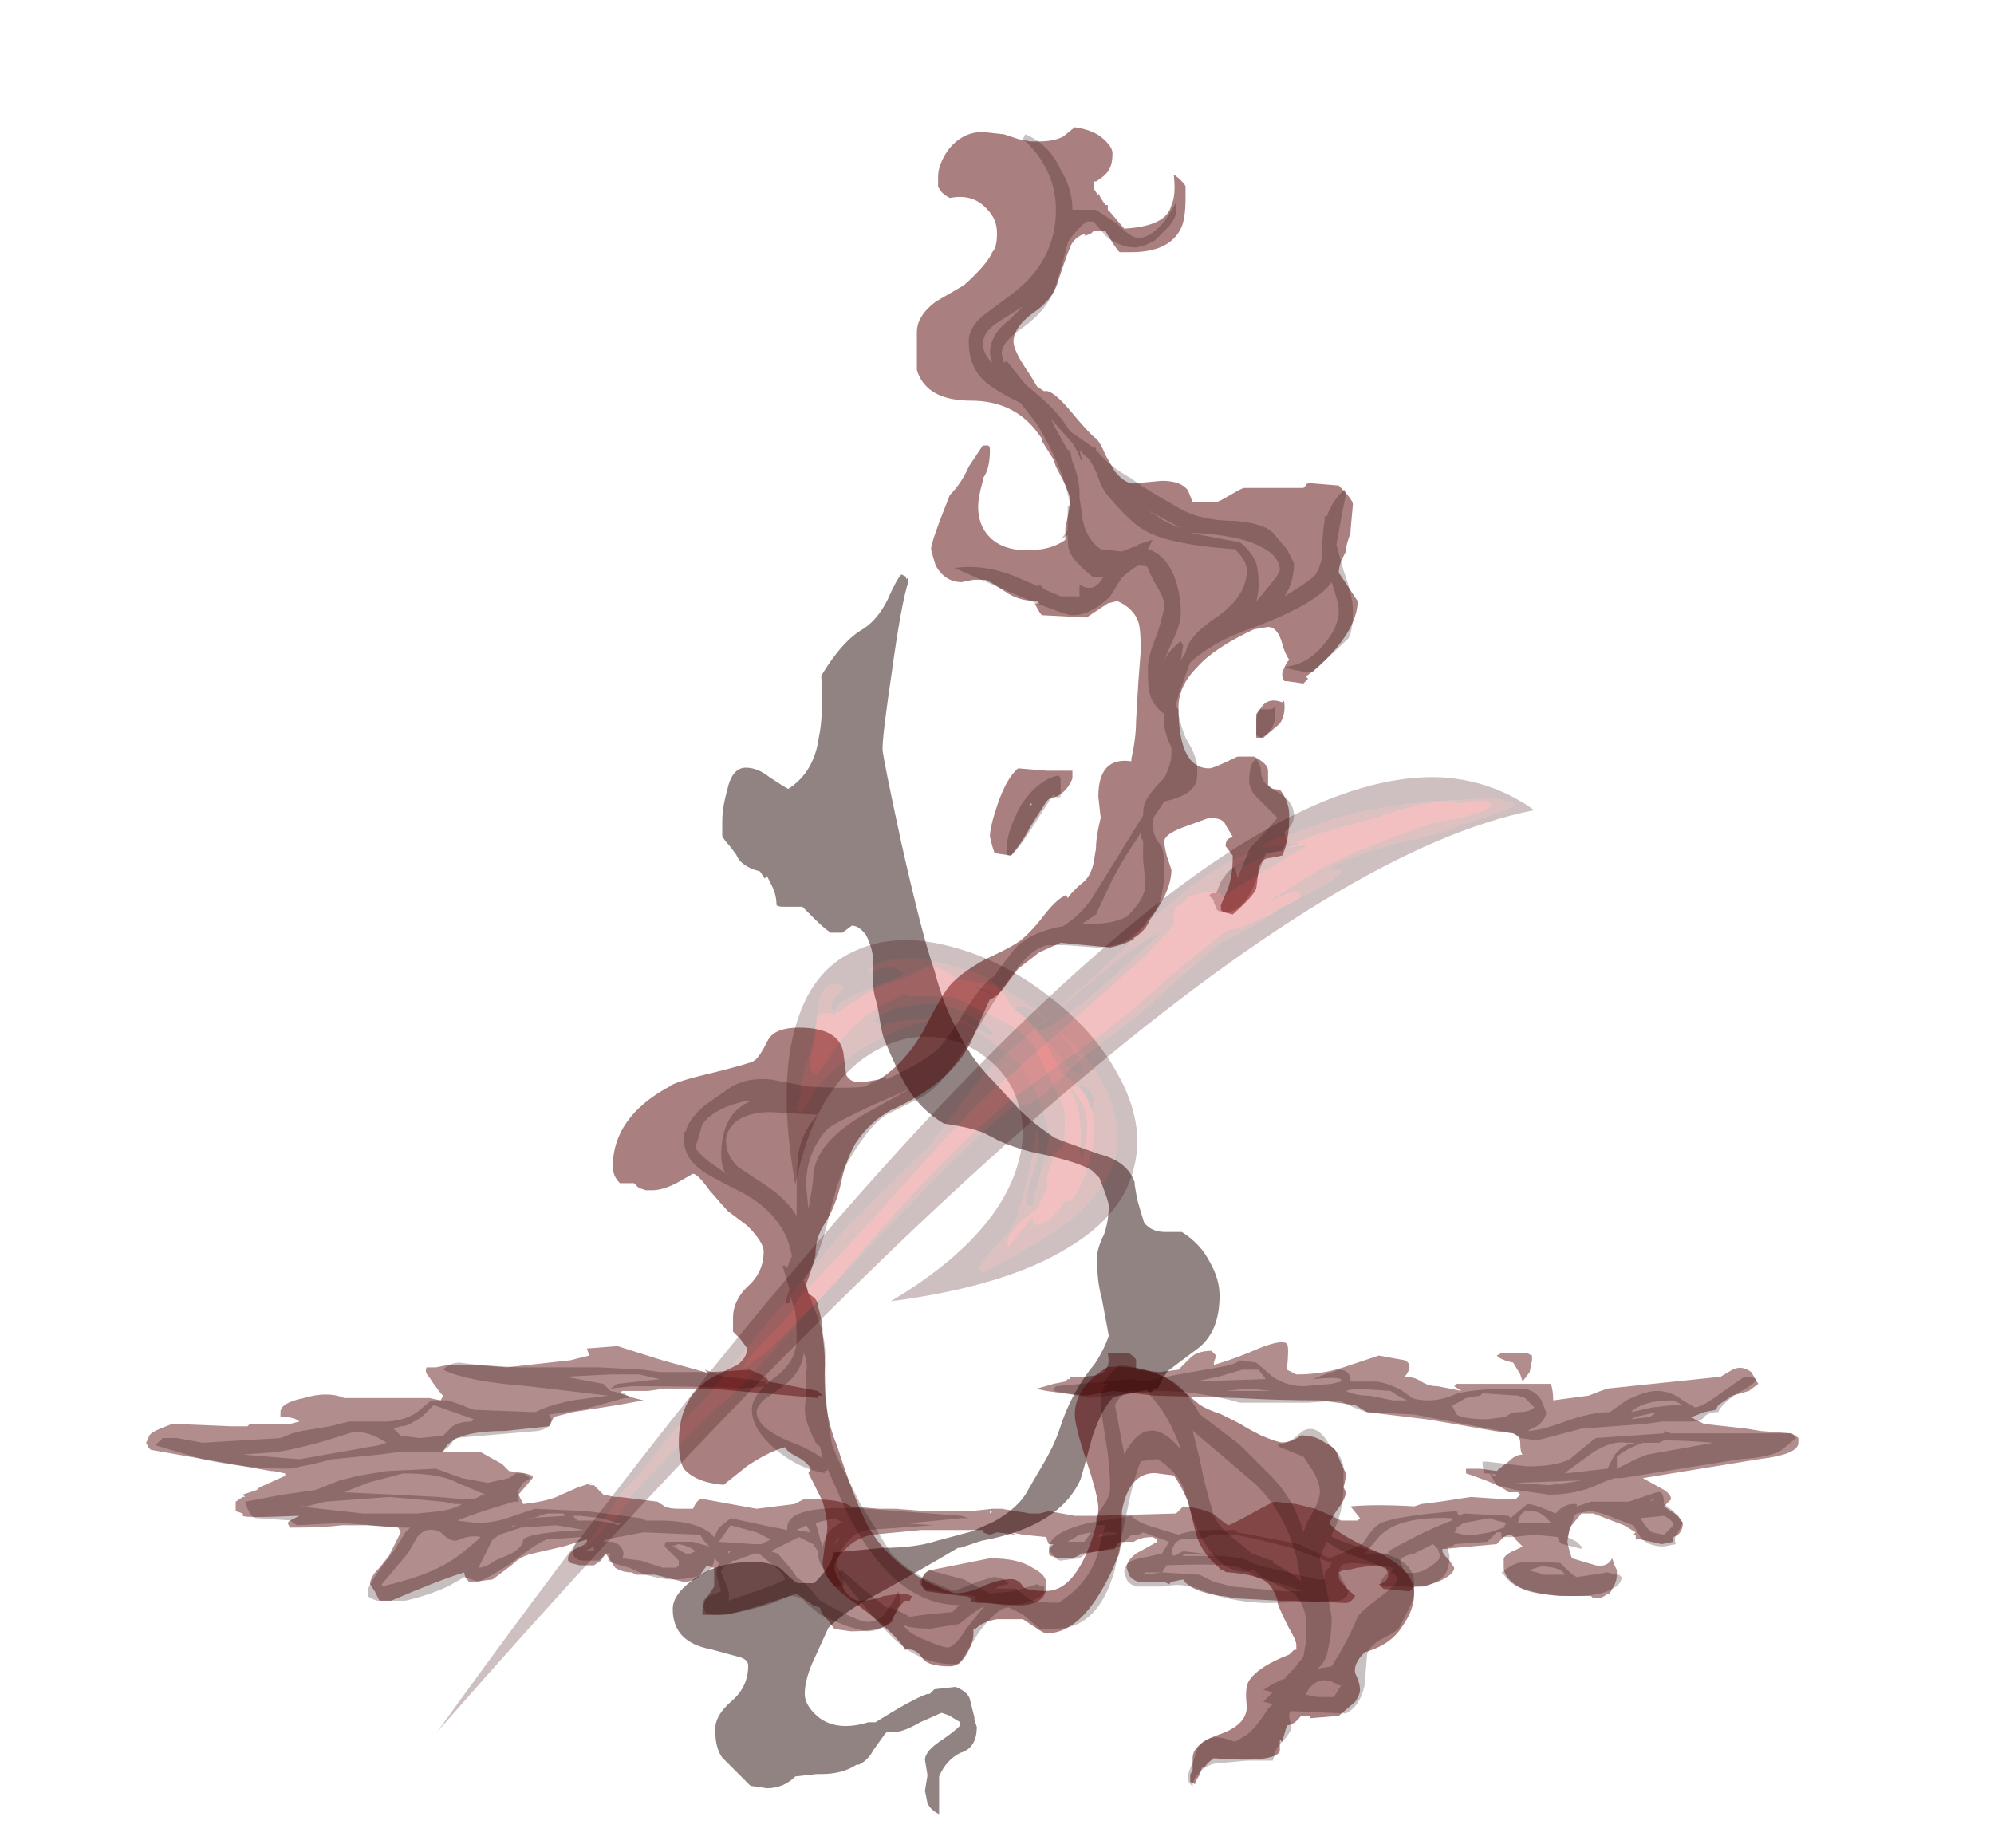 <?xml version="1.0" encoding="UTF-8" standalone="no"?>
<svg xmlns:ffdec="https://www.free-decompiler.com/flash" xmlns:xlink="http://www.w3.org/1999/xlink" ffdec:objectType="frame" height="274.4px" width="296.1px" xmlns="http://www.w3.org/2000/svg">
  <g transform="matrix(1.0, 0.0, 0.0, 1.0, 155.4, 244.4)">
    <use ffdec:characterId="598" height="6.15" transform="matrix(7.0, 0.0, 0.0, 7.0, -133.7, -45.2)" width="35.05" xlink:href="#shape0"/>
    <use ffdec:characterId="599" height="26.3" transform="matrix(7.0, 0.0, 0.0, 7.0, -55.5, -159.1)" width="11.6" xlink:href="#shape1"/>
    <use ffdec:characterId="600" height="35.2" transform="matrix(7.0, 0.0, 0.0, 7.0, -64.4, -225.5)" width="17.0" xlink:href="#shape2"/>
    <use ffdec:characterId="629" height="26.65" transform="matrix(2.09, 0.492, 0.148, 2.09, -40.752, -110.085)" width="25.2" xlink:href="#shape3"/>
    <use ffdec:characterId="631" height="120.75" transform="matrix(0.393, -0.226, 0.226, 0.393, -117.765, -34.673)" width="462.0" xlink:href="#sprite0"/>
  </g>
  <defs>
    <g id="shape0" transform="matrix(1.0, 0.0, 0.0, 1.0, 19.1, 25.6)">
      <path d="M15.95 -23.55 L15.95 -23.45 Q15.95 -23.2 15.1 -23.1 L12.65 -22.7 13.1 -22.45 Q13.25 -22.35 13.25 -22.25 L13.1 -22.1 13.4 -21.9 13.5 -21.75 Q13.5 -21.6 13.4 -21.5 L13.3 -21.45 13.3 -21.35 13.05 -21.3 12.6 -21.4 12.5 -21.4 12.5 -21.5 12.45 -21.5 12.5 -21.55 12.25 -21.7 11.6 -21.95 11.35 -21.95 11.1 -21.65 11.05 -21.35 Q11.1 -21.1 11.15 -21.0 L11.65 -20.85 Q11.9 -20.8 12.0 -21.0 L12.05 -20.85 12.1 -20.75 12.1 -20.65 Q12.1 -20.5 12.0 -20.35 L11.95 -20.25 11.9 -20.25 Q11.8 -20.15 11.65 -20.15 L11.6 -20.15 11.55 -20.2 10.9 -20.2 Q10.3 -20.25 10.0 -20.4 9.7 -20.6 9.7 -20.8 9.7 -20.95 9.7 -21.0 9.75 -21.1 10.0 -21.2 L10.1 -21.25 9.95 -21.4 Q9.9 -21.5 9.8 -21.5 L9.7 -21.45 9.55 -21.3 8.45 -21.2 8.4 -21.2 8.4 -21.15 Q8.4 -21.1 8.55 -20.95 L8.65 -20.8 Q8.65 -20.65 8.3 -20.5 L8.0 -20.4 7.8 -20.4 Q7.8 -20.35 7.7 -20.3 L7.15 -20.35 7.05 -20.45 Q7.25 -20.5 7.25 -20.65 L7.2 -20.8 7.0 -20.85 6.6 -20.8 6.4 -20.75 6.3 -20.75 6.2 -20.7 6.2 -20.6 Q6.2 -20.5 6.55 -20.2 6.45 -20.05 6.35 -20.05 L5.25 -20.1 4.95 -20.1 4.0 -20.15 3.75 -20.2 3.7 -20.2 Q3.05 -20.3 2.9 -20.55 L2.65 -20.5 2.6 -20.45 2.5 -20.5 1.95 -20.5 Q1.8 -20.55 1.75 -20.65 L1.7 -20.8 Q1.7 -20.95 1.9 -21.1 L2.35 -21.35 2.35 -21.4 2.25 -21.45 Q2.0 -21.45 1.85 -21.35 L1.6 -21.35 Q1.55 -21.35 1.5 -21.3 L1.45 -21.2 0.75 -21.1 Q0.6 -21.0 0.5 -21.0 L0.25 -21.0 0.1 -21.05 Q0.05 -21.05 0.05 -21.15 0.05 -21.2 0.1 -21.25 L0.15 -21.3 0.05 -21.3 Q0.0 -21.4 0.0 -21.45 L-0.5 -21.5 -0.75 -21.55 -0.65 -21.5 -1.05 -21.55 -1.2 -21.5 Q-1.4 -21.55 -1.35 -21.6 L-2.65 -21.6 -3.7 -21.5 Q-3.95 -21.45 -4.15 -21.3 -4.5 -21.0 -4.5 -20.8 -4.5 -20.7 -4.35 -20.45 -4.2 -20.1 -3.95 -20.1 -3.7 -20.1 -3.45 -20.2 L-3.1 -20.25 -2.95 -20.25 Q-2.9 -20.2 -2.85 -20.2 L-2.9 -20.1 -3.0 -20.1 -3.15 -19.95 -3.25 -19.75 Q-3.25 -19.65 -3.35 -19.6 -3.55 -19.45 -4.15 -19.45 L-4.5 -19.5 -4.65 -19.7 Q-4.8 -19.85 -4.8 -19.95 L-4.95 -20.0 -5.3 -20.25 -6.05 -20.0 Q-6.7 -19.8 -6.95 -19.8 L-7.3 -19.8 -7.3 -19.9 -7.25 -20.1 -7.05 -20.4 -7.05 -20.8 -7.1 -20.8 -7.2 -20.85 -7.35 -20.65 Q-7.45 -20.5 -7.7 -20.5 L-8.3 -20.65 -8.7 -20.65 -8.8 -20.7 Q-9.0 -20.7 -9.15 -20.8 L-9.35 -21.1 -9.45 -20.95 -9.6 -20.85 -9.9 -20.85 -10.1 -20.9 -10.15 -20.95 -10.15 -21.0 Q-10.15 -21.1 -10.0 -21.2 -9.75 -21.3 -9.75 -21.35 L-9.75 -21.4 -10.25 -21.25 -10.9 -21.1 Q-11.15 -21.05 -11.35 -20.85 L-11.75 -20.55 -12.15 -20.5 -12.25 -20.5 Q-12.35 -20.6 -12.35 -20.7 -12.85 -20.55 -13.9 -20.1 L-14.15 -20.1 -14.25 -20.3 -14.35 -20.45 Q-14.35 -20.6 -14.15 -20.8 L-13.95 -21.05 -13.7 -21.55 -13.75 -21.65 -14.4 -21.7 -14.95 -21.7 Q-15.35 -21.65 -16.05 -21.65 L-16.1 -21.75 -16.05 -21.8 -15.85 -21.9 -15.9 -21.9 Q-17.0 -21.85 -17.05 -21.9 L-17.05 -21.95 -17.2 -22.0 -17.2 -22.2 -17.05 -22.3 -17.0 -22.3 -17.05 -22.35 -16.75 -22.45 -16.7 -22.5 -16.15 -22.75 -16.15 -22.8 -16.4 -22.85 -16.45 -22.85 -19.0 -23.3 -19.05 -23.35 -19.1 -23.45 -19.05 -23.55 Q-19.05 -23.65 -18.8 -23.75 L-18.55 -23.85 -18.5 -23.85 -17.3 -23.8 -16.95 -23.8 -16.9 -23.85 -16.05 -23.85 -15.85 -23.9 Q-15.95 -24.0 -16.25 -24.0 L-16.25 -24.1 Q-16.25 -24.3 -15.75 -24.4 -15.25 -24.55 -14.9 -24.4 L-13.1 -24.4 -12.85 -24.35 -12.8 -24.45 -12.85 -24.5 -13.0 -24.7 -13.1 -24.85 Q-13.2 -24.95 -13.15 -25.05 L-12.95 -25.05 -12.7 -25.1 -12.1 -25.1 -11.45 -25.05 -10.1 -25.2 -9.7 -25.3 -9.75 -25.45 -9.1 -25.5 -8.15 -25.2 -7.25 -24.95 -7.2 -24.9 -7.2 -24.95 -7.25 -25.0 -7.1 -24.95 -6.3 -25.0 Q-5.9 -24.85 -5.9 -24.75 L-4.85 -24.55 -4.75 -24.45 -4.85 -24.45 -4.85 -24.4 -7.15 -24.6 -8.1 -24.6 -8.45 -24.55 -9.0 -24.55 -9.05 -24.5 -8.75 -24.4 -8.55 -24.35 -9.1 -24.25 -10.05 -24.1 -10.45 -24.0 -10.55 -23.8 -11.5 -23.7 Q-12.65 -23.7 -12.8 -23.25 L-12.0 -23.25 -11.55 -23.0 -11.4 -22.85 -11.05 -22.8 -10.9 -22.75 -10.9 -22.7 -11.2 -22.35 -11.1 -22.15 Q-10.65 -22.2 -10.4 -22.3 L-9.95 -22.5 -9.65 -22.6 -9.7 -22.55 -9.6 -22.55 -9.4 -22.35 -9.15 -22.3 -9.05 -22.3 -8.25 -22.2 -8.1 -22.1 Q-8.0 -22.05 -7.8 -22.05 L-7.5 -22.05 -7.45 -22.15 Q-7.35 -22.3 -7.25 -22.25 L-6.15 -22.05 -5.35 -22.15 -5.15 -22.25 -4.95 -22.25 Q-4.35 -22.25 -4.15 -22.1 L-3.55 -22.05 -3.2 -22.05 -2.55 -22.0 -1.6 -22.0 -1.15 -22.05 -0.95 -22.05 -0.35 -21.95 -0.15 -21.95 0.05 -22.0 0.6 -21.9 1.0 -21.9 2.75 -21.95 2.9 -22.1 Q3.45 -22.05 3.65 -21.85 L3.85 -21.7 Q3.9 -21.7 4.35 -21.95 4.8 -22.2 4.85 -22.2 L5.3 -22.15 5.7 -22.05 6.05 -21.9 6.25 -21.8 6.6 -21.8 6.65 -21.85 6.45 -22.1 Q7.0 -22.15 7.8 -22.1 L7.95 -22.15 8.35 -22.2 9.0 -22.3 9.75 -22.25 9.95 -22.25 10.05 -22.35 10.0 -22.4 9.8 -22.4 Q9.65 -22.55 8.9 -22.8 L8.9 -22.9 9.2 -22.9 9.55 -22.85 Q9.6 -22.9 9.8 -23.05 9.95 -23.2 10.1 -23.2 10.05 -23.25 10.05 -23.45 10.05 -23.6 9.9 -23.65 L9.5 -23.7 8.65 -23.85 8.05 -23.95 6.8 -24.1 6.55 -24.25 5.8 -24.35 Q4.9 -24.35 4.05 -24.4 L2.3 -24.45 1.4 -24.55 0.85 -24.45 0.35 -24.5 0.0 -24.55 -0.25 -24.6 -0.2 -24.6 0.15 -24.7 0.4 -24.75 0.45 -24.8 0.5 -24.8 0.5 -24.85 0.65 -24.85 Q1.2 -24.85 1.25 -25.0 1.35 -25.1 1.3 -25.35 L1.75 -25.35 Q1.9 -25.25 1.9 -25.2 L1.9 -25.0 2.4 -24.95 2.8 -25.0 3.05 -25.25 Q3.2 -25.4 3.5 -25.4 L3.6 -25.3 3.55 -25.15 3.55 -25.1 Q4.05 -25.25 4.5 -25.45 5.0 -25.65 5.1 -25.55 5.15 -25.5 5.1 -25.0 L5.3 -24.9 Q5.85 -24.9 6.3 -25.05 L7.05 -25.3 7.6 -25.2 Q7.8 -25.1 7.6 -24.85 7.8 -24.85 7.95 -24.75 8.1 -24.65 8.3 -24.65 L8.8 -24.55 8.65 -24.65 8.7 -24.7 10.7 -24.7 Q10.75 -24.55 10.75 -24.35 L11.5 -24.45 Q11.75 -24.55 11.9 -24.6 L14.3 -24.85 14.55 -25.0 Q14.75 -25.1 14.95 -24.95 L15.1 -24.7 14.9 -24.55 14.55 -24.45 14.25 -24.25 14.2 -24.15 13.95 -24.1 13.7 -24.0 13.65 -24.0 13.95 -23.85 14.85 -23.75 15.15 -23.7 15.8 -23.65 Q15.9 -23.6 15.95 -23.55 M9.65 -25.35 L10.2 -25.35 10.3 -25.3 10.3 -25.2 10.25 -24.95 10.1 -24.75 10.05 -24.9 9.9 -25.15 Q9.65 -25.2 9.55 -25.3 L9.65 -25.35 M-6.7 -24.65 L-6.7 -24.65 M-1.15 -22.0 L-1.2 -22.0 -1.2 -21.95 -1.15 -22.0 M-2.6 -20.35 L-2.65 -20.45 Q-2.65 -20.7 -2.45 -20.75 L-1.2 -21.0 Q-0.6 -21.0 -0.3 -20.8 0.0 -20.65 0.0 -20.45 0.0 -20.25 -0.1 -20.15 -0.25 -20.0 -0.6 -20.0 L-1.3 -20.05 Q-1.6 -20.05 -1.6 -20.1 -1.6 -20.2 -1.8 -20.2 L-2.55 -20.3 -2.6 -20.35" fill="#540000" fill-opacity="0.447" fill-rule="evenodd" stroke="none"/>
      <path d="M15.9 -23.55 L15.6 -23.3 Q15.4 -23.15 14.7 -23.1 L12.2 -22.7 12.05 -22.7 11.9 -22.65 11.55 -22.5 Q11.15 -22.35 10.65 -22.35 L9.95 -22.45 9.55 -22.55 9.4 -22.8 9.5 -22.75 9.55 -22.75 Q9.55 -22.8 9.3 -22.8 9.25 -22.85 9.25 -23.05 L9.35 -23.05 10.2 -22.95 Q10.8 -22.95 11.1 -23.1 L11.4 -23.35 11.65 -23.55 13.1 -23.65 13.1 -23.7 13.25 -23.65 15.8 -23.65 15.9 -23.55 M4.1 -25.2 L4.45 -25.15 4.8 -24.85 Q5.1 -24.65 5.45 -24.65 L6.05 -24.7 6.25 -24.75 6.25 -24.8 Q6.15 -24.85 5.65 -24.8 L5.9 -24.9 6.2 -25.0 Q6.45 -25.0 6.45 -24.75 L7.0 -24.75 Q7.3 -24.7 7.55 -24.55 7.7 -24.45 7.75 -24.4 7.9 -24.35 8.1 -24.35 8.35 -24.35 8.6 -24.45 8.9 -24.6 10.05 -24.6 10.35 -24.6 10.5 -24.35 L10.6 -24.1 Q10.6 -23.95 10.4 -23.8 L10.2 -23.7 Q10.45 -23.7 11.0 -23.9 11.55 -24.1 11.95 -24.1 L12.3 -24.35 Q12.7 -24.55 12.95 -24.55 13.25 -24.55 13.5 -24.35 L13.75 -24.2 Q13.9 -24.2 14.3 -24.5 L14.8 -24.85 14.95 -24.85 15.05 -24.8 Q15.05 -24.7 14.65 -24.5 14.3 -24.25 14.25 -24.1 14.05 -24.1 13.95 -24.0 13.9 -23.9 13.65 -23.9 L13.05 -23.9 12.7 -23.85 11.35 -23.75 10.4 -23.5 10.05 -23.55 9.9 -23.65 7.8 -24.05 6.8 -24.1 Q6.6 -24.15 6.2 -24.35 L5.55 -24.3 4.1 -24.3 Q3.25 -24.55 2.35 -24.55 L1.8 -24.5 0.9 -24.4 0.15 -24.55 Q0.15 -24.6 0.2 -24.65 L1.8 -24.8 2.05 -24.75 2.8 -24.9 3.65 -25.05 3.9 -25.1 Q4.05 -25.15 4.1 -25.2 M4.15 -25.0 L3.65 -24.85 3.15 -24.75 4.6 -24.8 4.65 -24.8 4.5 -25.0 4.15 -25.0 M4.3 -24.6 L3.8 -24.55 4.75 -24.55 4.3 -24.6 M6.35 -24.55 Q6.55 -24.45 6.85 -24.45 L7.35 -24.35 7.65 -24.35 7.45 -24.45 7.3 -24.55 6.55 -24.6 6.35 -24.55 M3.0 -21.4 Q2.7 -21.45 2.65 -21.1 L2.7 -21.05 2.9 -21.15 4.15 -21.0 4.5 -20.85 5.75 -20.55 5.9 -20.55 5.9 -20.65 Q5.9 -20.75 6.0 -20.8 L6.05 -20.9 5.25 -21.2 Q4.75 -21.35 4.0 -21.5 L3.5 -21.5 Q3.35 -21.4 3.0 -21.4 M1.95 -21.5 L1.8 -21.5 1.55 -21.25 0.85 -21.1 0.7 -21.0 0.3 -20.95 Q0.2 -20.95 0.05 -21.2 0.05 -21.55 0.9 -21.75 L1.8 -21.9 Q1.95 -21.75 2.3 -21.65 L2.8 -21.5 Q3.05 -21.6 3.5 -21.6 L4.0 -21.6 4.05 -21.55 4.85 -21.4 5.35 -21.3 6.0 -21.0 6.25 -21.1 6.7 -21.3 Q6.95 -21.7 7.1 -21.75 7.45 -21.9 8.7 -22.0 L8.75 -21.9 8.85 -21.95 9.8 -21.9 9.85 -21.85 9.9 -21.9 10.2 -22.15 Q10.35 -22.15 10.8 -21.95 L10.9 -22.05 Q11.05 -22.15 11.15 -22.15 L11.25 -22.15 11.25 -22.1 11.55 -22.2 12.35 -22.2 12.95 -22.4 Q13.1 -22.45 13.1 -22.15 L13.3 -22.0 13.5 -21.75 13.4 -21.55 Q13.3 -21.45 13.35 -21.3 L13.1 -21.25 Q12.75 -21.25 12.6 -21.45 L12.45 -21.7 12.05 -21.85 Q11.7 -22.0 11.5 -22.0 L11.25 -21.95 11.2 -21.9 11.05 -21.45 11.25 -21.35 11.35 -21.25 11.35 -21.2 10.95 -21.3 Q10.85 -21.35 10.85 -21.45 L10.35 -21.5 9.9 -21.45 9.65 -21.45 9.65 -21.55 9.55 -21.55 9.35 -21.35 8.65 -21.3 Q8.65 -21.25 8.5 -21.25 L8.55 -21.05 Q8.55 -20.8 8.45 -20.65 8.2 -20.35 7.6 -20.4 L7.1 -20.4 7.1 -20.5 Q7.1 -20.55 7.2 -20.65 L7.35 -20.75 7.35 -20.8 7.05 -20.85 6.5 -20.9 Q6.35 -20.9 6.25 -20.85 6.2 -20.75 6.2 -20.7 L6.4 -20.3 Q6.4 -20.15 6.2 -20.1 L4.75 -20.05 Q4.0 -20.05 3.35 -20.3 2.9 -20.5 2.5 -20.4 L1.9 -20.4 Q1.75 -20.45 1.7 -20.55 L1.65 -20.7 Q1.65 -20.95 2.0 -21.0 L2.45 -21.1 2.6 -21.35 2.05 -21.55 1.95 -21.5 M0.95 -21.55 L0.7 -21.5 0.45 -21.35 0.8 -21.35 0.95 -21.55 M1.15 -21.5 L1.05 -21.45 1.45 -21.5 1.5 -21.55 1.25 -21.55 1.15 -21.5 M3.55 -20.5 L3.95 -20.4 5.05 -20.3 5.45 -20.3 5.0 -20.45 4.45 -20.6 Q4.25 -20.75 4.1 -20.8 3.8 -20.9 2.55 -20.85 L2.45 -20.7 3.25 -20.65 3.55 -20.5 M2.9 -21.1 L2.9 -21.05 3.75 -21.05 2.9 -21.1 M2.45 -20.7 L2.1 -20.7 2.05 -20.65 2.45 -20.7 M7.6 -20.7 Q7.9 -20.65 8.1 -20.8 8.35 -20.95 8.35 -21.05 L8.3 -21.2 8.2 -21.3 7.8 -21.1 Q7.55 -21.05 7.5 -20.95 L7.6 -20.7 M7.25 -21.15 Q8.05 -21.6 8.6 -21.8 L8.6 -21.85 Q7.45 -21.9 7.05 -21.45 L6.75 -21.1 Q7.05 -21.1 7.2 -21.1 L7.25 -21.1 7.25 -21.15 M12.4 -23.95 L12.8 -24.0 12.95 -24.1 12.5 -24.0 12.4 -23.95 M12.4 -24.1 L12.85 -24.2 13.3 -24.25 13.5 -24.25 13.3 -24.35 Q12.65 -24.35 12.4 -24.1 M8.6 -24.25 L8.7 -24.05 Q8.85 -23.95 9.35 -23.95 L9.75 -24.0 Q9.85 -24.1 10.0 -24.1 10.25 -24.1 10.35 -24.2 L10.15 -24.4 10.0 -24.45 9.25 -24.5 9.2 -24.45 8.9 -24.4 Q8.65 -24.25 8.6 -24.25 M11.0 -22.8 L11.9 -22.9 12.0 -23.1 Q12.1 -23.3 12.3 -23.4 L12.5 -23.45 12.3 -23.45 Q12.0 -23.5 11.6 -23.25 L11.05 -22.85 11.0 -22.8 M11.35 -22.65 L9.95 -22.6 10.65 -22.55 11.05 -22.6 11.35 -22.65 M9.75 -21.75 L9.55 -21.8 9.4 -21.85 8.85 -21.75 8.7 -21.65 8.7 -21.6 8.65 -21.55 8.85 -21.5 9.1 -21.5 9.4 -21.55 9.7 -21.65 9.75 -21.75 M10.05 -21.75 L10.7 -21.75 Q10.5 -22.0 10.3 -22.0 10.05 -22.05 10.0 -21.75 L10.05 -21.75 M11.25 -20.6 L11.9 -20.7 12.1 -20.65 12.15 -20.65 12.2 -20.6 Q12.2 -20.45 12.0 -20.35 11.75 -20.2 11.2 -20.2 10.3 -20.2 10.0 -20.4 9.85 -20.45 9.7 -20.65 L9.65 -20.7 Q9.85 -20.85 10.0 -20.9 10.25 -20.95 10.9 -20.9 L11.05 -20.75 Q11.15 -20.65 11.25 -20.6 M10.75 -20.8 Q10.5 -20.85 10.4 -20.8 L10.25 -20.75 10.2 -20.75 10.4 -20.7 10.55 -20.65 11.0 -20.65 Q10.95 -20.75 10.75 -20.8 M13.1 -23.5 L13.0 -23.45 12.65 -23.45 Q12.25 -23.3 12.1 -23.15 L12.1 -22.9 12.4 -23.05 Q12.6 -23.15 12.75 -23.2 L14.15 -23.45 Q13.55 -23.5 13.1 -23.5 M12.75 -22.2 L12.8 -22.2 12.9 -22.25 12.85 -22.25 12.8 -22.2 12.75 -22.2 M12.85 -21.55 L13.1 -21.5 13.3 -21.7 Q13.3 -21.8 13.1 -21.9 L12.6 -21.85 Q12.75 -21.6 12.85 -21.55 M-10.5 -23.95 Q-10.5 -23.75 -10.8 -23.7 L-12.55 -23.55 Q-12.6 -23.45 -12.7 -23.35 L-12.85 -23.25 -13.75 -23.25 -14.15 -23.2 -15.15 -23.1 -15.55 -23.0 -16.05 -22.9 Q-17.0 -22.9 -17.9 -23.1 L-18.75 -23.35 -18.9 -23.4 -18.75 -23.55 -18.45 -23.55 -17.9 -23.45 -16.25 -23.55 -16.0 -23.65 -15.8 -23.7 -15.2 -23.8 -14.8 -23.9 -14.05 -23.9 Q-13.65 -23.9 -13.35 -24.1 L-13.05 -24.35 -12.7 -24.35 -12.4 -24.25 Q-12.3 -24.2 -12.15 -24.15 L-10.85 -24.1 Q-10.55 -24.25 -10.05 -24.35 L-9.3 -24.45 -11.0 -24.65 Q-12.3 -24.75 -12.8 -25.0 -12.65 -25.15 -12.45 -25.15 L-12.05 -25.1 -11.2 -25.05 -9.5 -25.05 -8.55 -25.0 -8.2 -24.95 -7.05 -24.95 Q-6.9 -24.85 -6.8 -24.85 L-5.95 -24.75 -5.95 -24.65 -6.5 -24.6 Q-7.15 -24.65 -8.8 -24.65 L-9.25 -24.6 -9.1 -24.7 -8.2 -24.8 -8.65 -24.9 -9.25 -24.9 -10.2 -24.85 -9.4 -24.7 -9.25 -24.55 -9.0 -24.5 -8.95 -24.5 -8.9 -24.45 -8.85 -24.45 -8.85 -24.4 -8.95 -24.4 -9.85 -24.15 -10.55 -24.05 -10.5 -23.95 M-13.85 -23.75 L-13.7 -23.6 -13.3 -23.55 -12.8 -23.6 -12.6 -23.8 Q-12.45 -23.9 -12.2 -23.9 L-12.15 -23.95 -13.0 -24.25 -13.25 -24.0 -13.5 -23.85 Q-13.6 -23.8 -13.7 -23.8 L-13.85 -23.75 M-11.85 -22.6 L-11.4 -22.7 -11.25 -22.8 -11.1 -22.8 Q-11.0 -22.75 -10.95 -22.7 L-11.1 -22.6 -11.2 -22.45 -11.2 -22.2 -11.3 -22.2 -11.95 -22.0 Q-12.25 -21.9 -12.5 -21.8 L-12.1 -21.75 Q-11.75 -21.75 -11.45 -21.85 L-10.85 -22.05 -9.75 -22.0 -8.6 -21.85 -8.5 -21.8 -8.2 -21.8 Q-7.5 -21.8 -7.15 -21.55 L-7.05 -21.45 -6.95 -21.65 -6.7 -21.85 -6.0 -21.7 -5.5 -21.6 -5.5 -21.65 Q-5.5 -22.15 -3.8 -22.05 L-1.8 -21.9 -1.65 -21.85 -1.8 -21.85 -2.85 -21.75 -3.1 -21.75 -2.4 -21.7 -3.8 -21.6 Q-4.1 -21.55 -4.3 -21.25 -4.45 -21.05 -4.45 -20.85 L-4.35 -20.65 Q-4.3 -20.55 -4.3 -20.45 -4.3 -20.4 -4.4 -20.4 L-4.5 -20.4 -4.65 -20.6 -4.7 -20.75 Q-4.85 -20.9 -4.85 -21.15 L-4.95 -21.3 Q-5.05 -21.35 -5.25 -21.45 L-5.85 -21.15 -5.7 -21.1 -5.4 -20.75 -5.3 -20.6 -5.1 -20.45 -4.8 -20.1 Q-4.0 -19.65 -3.8 -19.65 -3.5 -19.65 -3.35 -19.95 -3.25 -20.05 -3.15 -20.3 -3.1 -20.2 -3.1 -20.1 -3.1 -19.95 -3.25 -19.75 -3.45 -19.45 -3.8 -19.45 -3.85 -19.45 -4.2 -19.55 -4.6 -19.7 -4.8 -19.8 L-5.1 -20.05 Q-5.2 -20.2 -5.45 -20.2 L-5.8 -20.05 Q-6.25 -19.9 -6.8 -19.8 L-7.05 -19.8 Q-7.25 -19.8 -7.25 -19.9 L-7.3 -20.0 Q-7.3 -20.15 -7.15 -20.2 L-6.9 -20.3 -6.95 -20.45 -7.0 -20.65 Q-7.0 -20.8 -6.95 -20.9 L-7.05 -21.0 Q-7.05 -20.85 -7.15 -20.75 -7.4 -20.55 -7.95 -20.55 -8.15 -20.55 -8.5 -20.65 -8.65 -20.7 -8.85 -20.8 -9.25 -20.9 -9.3 -20.95 L-9.25 -21.1 -9.35 -21.1 -9.5 -20.95 -9.8 -20.95 Q-10.05 -20.95 -10.05 -21.15 -10.05 -21.3 -9.85 -21.45 L-10.6 -21.4 Q-10.85 -21.3 -11.35 -20.9 -11.8 -20.6 -12.05 -20.5 L-12.35 -20.6 -12.7 -20.4 Q-13.15 -20.2 -13.6 -20.1 L-14.2 -20.1 Q-14.35 -20.15 -14.4 -20.2 L-14.4 -20.3 Q-14.4 -20.45 -13.85 -21.15 L-13.6 -21.55 -13.5 -21.65 -13.65 -21.65 -14.95 -21.75 -15.9 -21.7 -16.05 -21.8 -16.0 -21.8 -16.75 -21.85 Q-16.9 -21.85 -17.0 -22.2 L-16.2 -22.35 -15.5 -22.45 -15.0 -22.65 -14.6 -22.75 -14.0 -22.85 -12.95 -22.9 -12.4 -22.7 -11.85 -22.6 M-12.85 -22.0 Q-12.55 -22.05 -12.4 -22.15 L-12.55 -22.15 -12.8 -22.2 -13.95 -22.3 -15.3 -22.2 -15.7 -22.1 -15.85 -22.1 -14.5 -21.95 -13.35 -21.95 -12.85 -22.0 M-13.35 -21.45 L-13.55 -21.1 -14.1 -20.45 -14.1 -20.4 Q-13.25 -20.6 -12.8 -20.85 -12.5 -21.0 -12.0 -21.45 -12.2 -21.5 -12.45 -21.4 -12.6 -21.3 -12.85 -21.55 -13.15 -21.7 -13.35 -21.45 M-11.9 -22.35 L-12.5 -22.6 Q-12.85 -22.8 -13.65 -22.8 L-14.4 -22.6 -14.9 -22.4 -13.85 -22.35 -12.9 -22.3 -12.35 -22.25 -12.15 -22.25 -11.95 -22.35 -11.9 -22.35 M-14.0 -23.45 Q-14.45 -23.75 -14.8 -23.65 -15.7 -23.35 -16.35 -23.25 L-17.05 -23.2 -15.85 -23.1 -14.15 -23.4 -14.0 -23.45 M-11.7 -20.95 L-11.35 -21.1 Q-11.1 -21.25 -11.1 -21.4 -10.95 -21.55 -9.8 -21.6 L-10.4 -21.7 -11.15 -21.65 -11.6 -21.5 -11.75 -21.4 -12.05 -20.8 Q-11.9 -20.8 -11.7 -20.95 M-9.0 -21.75 L-9.1 -21.75 -9.45 -21.85 -9.9 -21.9 -10.05 -21.9 -9.95 -21.8 -9.6 -21.8 -9.2 -21.75 -9.1 -21.7 -9.0 -21.75 M-9.4 -21.35 L-9.2 -21.35 Q-9.05 -21.3 -9.0 -21.2 -8.95 -21.1 -9.0 -21.0 L-8.6 -20.95 -8.15 -20.8 -7.85 -20.8 -7.8 -20.85 -7.8 -20.95 -8.1 -21.25 Q-8.1 -21.35 -8.05 -21.35 L-7.5 -21.35 -7.15 -21.25 -7.25 -21.35 -7.35 -21.5 -8.55 -21.55 -9.35 -21.4 -9.4 -21.35 M-11.25 -21.7 Q-11.15 -21.7 -11.2 -21.7 L-11.3 -21.7 -11.4 -21.65 -11.25 -21.7 M-11.05 -21.85 L-10.2 -21.9 -10.25 -21.95 -10.6 -21.95 -10.9 -21.85 -11.05 -21.85 M-9.8 -21.15 L-9.6 -21.15 -9.6 -21.25 -9.8 -21.15 M-7.9 -21.25 L-7.75 -21.15 -7.65 -21.1 -7.55 -21.1 -7.45 -21.15 Q-7.55 -21.25 -7.8 -21.3 L-7.95 -21.25 -7.9 -21.25 M-5.3 -21.6 L-5.0 -21.55 -5.1 -21.7 -5.3 -21.6 M-4.4 -21.45 L-4.55 -21.25 -4.4 -21.4 -4.4 -21.45 M-4.8 -21.4 L-4.75 -21.25 Q-4.65 -21.65 -4.35 -21.75 L-4.3 -21.75 -4.5 -21.85 -4.9 -21.75 Q-4.85 -21.6 -4.8 -21.4 M-6.15 -21.55 L-6.7 -21.7 -6.95 -21.35 -6.2 -21.3 -6.05 -21.3 -5.85 -21.4 -6.15 -21.55 M-6.2 -21.1 L-6.6 -20.95 -6.65 -20.95 -6.7 -20.9 Q-6.9 -20.8 -6.9 -20.7 L-6.8 -20.45 Q-6.7 -20.25 -6.75 -20.1 -5.7 -20.45 -5.55 -20.55 -5.55 -20.65 -5.8 -20.85 L-6.1 -21.1 -6.2 -21.1 M-6.75 -21.1 L-6.7 -21.15 -6.75 -21.15 -6.75 -21.1 M-2.5 -20.75 L-1.75 -20.55 -1.2 -20.25 -0.7 -20.3 -0.2 -20.45 -0.1 -20.4 -0.05 -20.4 -0.05 -20.3 Q-0.05 -20.2 -0.3 -20.1 -0.55 -20.0 -0.9 -20.0 L-1.5 -20.1 Q-1.55 -20.15 -1.5 -20.2 L-2.05 -20.25 -2.6 -20.35 -2.65 -20.4 -2.7 -20.5 -2.6 -20.65 -2.5 -20.75" fill="#270909" fill-opacity="0.259" fill-rule="evenodd" stroke="none"/>
    </g>
    <g id="shape1" transform="matrix(1.0, 0.0, 0.0, 1.0, 5.8, 26.6)">
      <path d="M0.9 -14.7 Q0.65 -14.85 -0.05 -14.95 -0.55 -15.25 -0.85 -15.75 -1.05 -16.1 -1.3 -16.7 -1.35 -16.8 -1.4 -17.1 -1.45 -17.45 -1.5 -17.6 -1.55 -17.75 -1.55 -18.0 L-1.55 -18.4 Q-1.55 -18.65 -1.7 -18.95 -1.85 -19.15 -2.0 -19.15 L-2.2 -19.0 -2.45 -19.0 Q-2.6 -19.1 -2.8 -19.3 L-3.05 -19.55 -3.45 -19.55 Q-3.6 -19.55 -3.6 -19.6 -3.6 -19.8 -3.7 -20.0 L-3.8 -20.2 -3.85 -20.15 -3.95 -20.3 Q-4.35 -20.4 -4.45 -20.65 L-4.6 -20.85 Q-4.7 -20.95 -4.75 -21.05 L-4.75 -21.35 Q-4.75 -21.65 -4.65 -22.0 -4.55 -22.5 -4.25 -22.5 -4.0 -22.5 -3.75 -22.3 -3.45 -22.1 -3.35 -22.05 -2.8 -22.4 -2.7 -23.15 -2.6 -23.6 -2.65 -24.45 -2.2 -25.2 -1.75 -25.45 -1.45 -25.65 -1.25 -26.05 -1.05 -26.5 -0.95 -26.6 L-0.85 -26.55 -0.85 -26.5 Q-0.8 -26.55 -0.8 -26.45 -0.95 -26.0 -1.15 -24.55 -1.35 -23.2 -1.35 -22.9 -1.35 -22.75 -0.95 -20.9 -0.5 -18.9 -0.25 -18.2 -0.05 -17.45 0.2 -17.0 0.5 -16.35 1.0 -15.85 L1.55 -15.25 Q1.85 -14.95 2.3 -14.65 2.4 -14.6 3.25 -14.3 3.85 -14.15 4.0 -13.7 L4.0 -13.65 4.05 -13.35 Q4.15 -13.0 4.2 -12.85 4.35 -12.65 4.65 -12.65 L5.0 -12.65 Q5.4 -12.4 5.6 -12.0 5.8 -11.65 5.8 -11.3 5.8 -10.5 5.3 -10.15 L4.7 -9.7 4.6 -9.55 4.5 -9.35 4.4 -9.3 4.35 -9.25 Q4.3 -9.25 4.25 -9.3 L3.55 -9.15 Q3.3 -8.9 3.1 -8.3 2.9 -7.55 2.85 -7.4 2.4 -6.4 0.75 -6.1 L0.3 -5.95 0.25 -5.95 Q-0.5 -5.5 -1.5 -4.95 -2.15 -4.6 -2.5 -4.25 L-2.75 -3.7 Q-3.0 -3.2 -3.0 -2.85 -3.0 -2.6 -2.7 -2.35 -2.3 -2.05 -1.65 -2.25 L-1.5 -2.25 Q-0.7 -2.75 -0.4 -2.85 L-0.35 -2.85 -0.25 -2.95 0.2 -3.0 Q0.45 -2.9 0.5 -2.75 L0.6 -2.35 0.6 -2.3 0.65 -2.15 Q0.65 -1.7 0.3 -1.6 0.0 -1.45 -0.15 -1.1 L-0.15 -0.3 Q-0.35 -0.4 -0.4 -0.55 L-0.45 -0.8 -0.4 -1.1 -0.4 -1.15 -0.45 -1.45 Q-0.45 -1.65 -0.05 -1.9 0.3 -2.15 0.3 -2.2 L0.3 -2.25 0.05 -2.4 -0.1 -2.45 -0.55 -2.25 Q-0.9 -2.05 -1.05 -2.05 L-1.25 -2.05 -1.3 -2.0 -1.55 -1.65 Q-1.65 -1.45 -1.85 -1.35 L-1.9 -1.35 Q-2.2 -1.15 -2.65 -1.15 L-2.75 -1.15 -3.2 -1.1 Q-3.45 -0.85 -3.8 -0.85 L-4.15 -0.9 -4.75 -1.5 Q-4.9 -1.7 -4.9 -2.1 -4.9 -2.4 -4.55 -2.7 -4.2 -3.0 -4.2 -3.45 -4.2 -3.6 -4.45 -3.65 L-5.0 -3.8 Q-5.8 -3.95 -5.8 -4.65 -5.8 -4.95 -5.4 -5.25 -4.9 -5.65 -4.1 -5.65 -3.7 -5.65 -3.5 -5.5 -3.25 -5.25 -3.15 -5.2 L-2.8 -5.2 Q-2.4 -5.6 -2.4 -5.85 L-1.35 -5.95 Q-0.65 -5.95 -0.2 -6.1 L0.55 -6.3 1.0 -6.5 Q1.55 -6.8 1.75 -7.2 L2.1 -7.8 Q2.3 -8.15 2.4 -8.45 2.65 -9.25 3.15 -9.85 3.35 -10.15 3.45 -10.45 L3.3 -11.25 Q3.2 -11.6 3.2 -12.1 3.2 -12.3 3.35 -12.6 3.45 -12.9 3.45 -13.2 3.45 -13.3 3.25 -13.8 L3.1 -13.95 Q2.8 -14.15 1.8 -14.35 1.25 -14.5 1.0 -14.65 L0.9 -14.7" fill="#270909" fill-opacity="0.502" fill-rule="evenodd" stroke="none"/>
    </g>
    <g id="shape2" transform="matrix(1.0, 0.0, 0.0, 1.0, 9.2, 37.0)">
      <path d="M1.4 -36.45 Q1.4 -36.25 1.35 -36.15 1.3 -36.0 1.05 -35.85 L1.0 -35.85 1.0 -35.7 1.1 -35.55 1.1 -35.6 1.15 -35.5 1.25 -35.35 1.3 -35.35 1.3 -35.25 1.35 -35.2 1.65 -34.85 Q2.55 -34.9 2.65 -35.35 2.75 -35.55 2.7 -36.0 2.9 -35.85 2.95 -35.75 L2.95 -35.5 Q2.95 -35.05 2.85 -34.85 2.6 -34.35 1.8 -34.35 L1.55 -34.35 Q1.45 -34.45 1.25 -34.8 L1.0 -34.8 0.95 -34.75 Q0.85 -34.7 0.8 -34.7 L0.85 -34.75 Q0.65 -34.7 0.55 -34.55 0.5 -34.5 0.25 -33.75 0.15 -33.35 -0.3 -33.05 -0.7 -32.75 -0.7 -32.45 -0.7 -32.25 -0.35 -31.75 L-0.2 -31.5 -0.05 -31.4 Q0.1 -31.45 0.45 -31.05 0.95 -30.45 1.05 -30.4 1.15 -30.3 1.25 -30.05 L1.45 -29.7 Q1.7 -29.4 1.9 -29.45 L2.45 -29.5 Q2.85 -29.5 3.0 -29.3 L3.1 -29.05 3.6 -29.05 Q3.65 -29.05 3.9 -29.2 4.15 -29.35 4.2 -29.35 L5.45 -29.35 5.5 -29.4 Q5.5 -29.45 5.6 -29.45 L6.2 -29.4 Q6.5 -29.1 6.5 -29.0 L6.45 -28.45 6.45 -28.4 6.4 -28.25 Q6.35 -28.1 6.35 -28.0 L6.25 -27.8 Q6.2 -27.65 6.2 -27.55 L6.6 -26.95 Q6.6 -26.5 6.15 -25.95 5.8 -25.55 5.5 -25.35 L5.55 -25.3 5.45 -25.2 5.1 -25.25 5.05 -25.25 Q5.0 -25.3 5.0 -25.4 5.0 -25.45 5.1 -25.65 L5.15 -25.7 Q5.05 -25.85 5.0 -26.05 4.9 -26.4 4.7 -26.4 L4.4 -26.35 Q3.55 -25.95 3.2 -25.55 2.8 -25.15 2.8 -24.7 2.8 -23.4 3.45 -23.4 3.55 -23.4 4.05 -23.65 L4.4 -23.65 Q4.7 -23.5 4.7 -23.35 L4.7 -23.05 4.75 -23.0 Q4.8 -22.95 4.95 -22.95 5.15 -22.7 5.15 -22.4 5.15 -21.85 5.0 -21.55 L4.75 -21.5 Q4.55 -21.5 4.5 -21.25 L4.45 -20.85 Q4.4 -20.7 3.95 -20.3 L3.75 -20.35 3.7 -20.4 3.7 -20.5 3.85 -20.85 Q3.95 -21.15 3.95 -21.5 L3.95 -21.55 3.8 -21.75 Q3.8 -21.85 3.85 -21.9 L3.95 -21.95 3.8 -22.2 Q3.75 -22.35 3.45 -22.35 L2.9 -22.15 Q2.5 -22.0 2.5 -21.85 2.5 -21.75 2.55 -21.55 L2.65 -21.25 Q2.65 -20.8 2.2 -20.2 2.1 -19.95 1.85 -19.8 L1.85 -19.75 1.8 -19.75 Q1.6 -19.65 1.35 -19.6 L0.3 -19.7 -0.15 -19.5 -0.6 -19.15 -0.9 -18.75 Q-1.05 -18.55 -1.2 -18.5 L-1.25 -18.4 -1.6 -17.6 Q-2.05 -16.7 -3.3 -16.15 -3.75 -15.9 -4.05 -15.45 -4.25 -15.1 -4.35 -14.65 -4.45 -14.15 -4.7 -13.75 -4.9 -13.45 -4.9 -13.1 -4.9 -13.0 -5.1 -12.45 L-5.05 -12.25 Q-4.85 -12.15 -4.85 -12.0 -4.75 -11.65 -4.75 -11.5 L-4.75 -11.4 Q-4.7 -11.0 -4.7 -10.75 -4.75 -9.75 -4.45 -9.05 -4.1 -7.95 -3.8 -7.35 -3.25 -6.35 -1.95 -5.9 -1.65 -5.9 -1.35 -6.05 -1.0 -6.2 -0.75 -6.2 -0.6 -6.2 -0.5 -6.05 -0.45 -5.95 0.0 -5.95 0.5 -5.95 0.85 -6.75 1.1 -7.35 1.1 -7.7 1.1 -7.95 0.85 -8.7 0.6 -9.45 0.6 -9.7 0.6 -9.95 0.75 -10.2 0.95 -10.5 1.3 -10.7 2.1 -10.75 2.65 -10.4 L3.25 -9.9 Q3.4 -9.8 3.7 -9.7 L4.1 -9.5 Q4.25 -9.4 4.55 -9.25 4.9 -9.1 5.0 -9.1 5.2 -9.1 5.4 -9.25 5.7 -9.25 5.9 -9.1 6.1 -9.0 6.15 -8.9 L6.25 -8.65 6.35 -8.45 Q6.35 -8.3 6.3 -8.15 L6.35 -8.05 Q6.35 -7.9 6.15 -7.65 L6.0 -7.4 Q6.1 -7.2 6.85 -6.85 7.8 -6.45 7.8 -5.9 7.8 -5.55 7.55 -5.2 7.3 -4.8 6.75 -4.65 6.5 -4.4 6.55 -4.2 6.65 -4.0 6.65 -3.85 6.65 -3.75 6.55 -3.6 L6.2 -3.3 5.6 -3.25 5.6 -3.3 5.4 -3.3 Q5.25 -3.1 5.1 -3.1 L5.0 -2.75 4.95 -2.8 4.95 -2.55 Q4.85 -2.3 3.55 -2.4 3.4 -2.3 3.35 -2.2 L3.3 -2.2 3.25 -2.05 Q3.15 -1.9 3.15 -1.85 L3.05 -1.9 3.05 -2.05 3.1 -2.15 Q3.1 -2.25 3.1 -2.4 3.1 -2.7 3.65 -2.9 4.25 -3.1 4.25 -3.5 4.2 -3.9 4.3 -4.05 4.5 -4.35 5.15 -4.6 L5.25 -4.7 5.3 -4.7 5.3 -4.8 Q5.3 -4.9 5.15 -5.15 L5.05 -5.35 Q4.95 -5.55 4.9 -5.7 L4.9 -5.75 Q4.8 -6.05 4.65 -6.15 4.45 -6.3 3.8 -6.35 L3.75 -6.4 3.7 -6.4 3.6 -6.5 Q3.25 -6.8 3.15 -7.25 L3.0 -7.85 Q2.85 -8.2 2.7 -8.4 L2.3 -8.45 Q1.75 -8.45 1.6 -7.65 1.6 -6.75 1.5 -6.65 1.35 -6.25 1.1 -5.85 0.6 -5.05 0.0 -5.05 -0.05 -5.05 -0.2 -5.15 L-0.5 -5.35 -1.05 -5.35 Q-1.35 -5.3 -1.5 -5.15 L-1.55 -5.15 -1.55 -5.05 Q-1.55 -4.85 -1.7 -4.6 -1.85 -4.35 -2.05 -4.35 -2.55 -4.35 -2.65 -4.55 -2.8 -4.75 -3.0 -4.7 -3.15 -5.0 -4.0 -5.65 -4.75 -6.15 -4.75 -6.55 L-4.7 -6.95 Q-4.65 -7.2 -4.65 -7.3 -4.65 -7.5 -4.75 -7.85 L-5.05 -8.45 -5.0 -8.55 Q-5.1 -8.7 -5.3 -8.8 -5.5 -8.9 -5.55 -9.0 -5.9 -8.9 -6.35 -8.6 L-6.85 -8.2 Q-7.45 -8.25 -7.7 -8.55 -7.8 -8.75 -7.8 -9.1 -7.8 -10.1 -7.05 -10.5 L-6.55 -10.75 Q-6.35 -10.9 -6.35 -11.1 L-6.5 -11.3 -6.65 -11.45 -6.65 -11.75 Q-6.65 -12.1 -6.35 -12.4 -6.0 -12.7 -6.0 -13.15 -6.0 -13.35 -6.35 -13.7 L-6.75 -14.0 Q-6.85 -14.1 -7.15 -14.45 -7.4 -14.8 -7.5 -14.8 L-7.85 -14.6 Q-8.15 -14.45 -8.35 -14.45 L-8.5 -14.45 -8.65 -14.5 -8.75 -14.6 -9.05 -14.6 Q-9.2 -14.75 -9.2 -14.95 -9.2 -16.0 -8.0 -16.65 -7.9 -16.75 -7.05 -16.95 -6.25 -17.15 -6.2 -17.2 -6.1 -17.25 -5.9 -17.65 -5.75 -17.9 -5.25 -17.9 -4.35 -17.9 -4.3 -17.3 L-4.25 -16.9 Q-4.15 -16.7 -3.85 -16.75 L-3.55 -16.8 Q-3.0 -17.15 -2.6 -17.85 -2.2 -18.65 -2.0 -18.85 -1.75 -19.1 -1.3 -19.35 -0.75 -19.6 -0.55 -19.75 -0.3 -19.95 0.0 -20.35 0.25 -20.65 0.4 -20.7 0.4 -20.75 0.45 -20.65 0.6 -20.85 0.8 -21.0 0.95 -21.15 1.0 -21.4 L1.05 -21.7 Q1.05 -21.95 1.15 -22.35 L1.1 -22.8 Q1.1 -23.65 1.8 -23.55 L1.8 -23.6 Q1.9 -24.05 1.9 -24.4 L1.95 -25.25 2.0 -25.9 Q2.0 -26.35 1.95 -26.5 1.85 -26.8 1.5 -26.95 L1.3 -26.9 0.85 -26.6 -0.1 -26.65 Q-0.15 -26.7 -0.25 -26.9 L-0.15 -26.9 -0.2 -26.95 Q-0.55 -26.95 -0.8 -27.1 -1.25 -27.4 -1.3 -27.4 L-1.55 -27.4 -1.8 -27.35 Q-2.15 -27.35 -2.35 -27.7 -2.4 -27.85 -2.45 -28.05 -2.45 -28.2 -2.05 -29.2 -1.8 -29.45 -1.65 -29.8 L-1.35 -30.25 -1.25 -30.25 Q-1.2 -30.25 -1.2 -30.15 -1.2 -29.75 -1.35 -29.55 L-1.35 -29.5 Q-1.45 -29.15 -1.45 -28.95 -1.45 -28.55 -1.2 -28.3 -0.85 -27.95 -0.1 -28.05 0.2 -28.1 0.4 -28.25 L0.4 -28.5 Q0.5 -28.95 0.5 -29.1 0.5 -29.25 0.2 -29.8 L0.15 -29.95 -0.1 -30.35 -0.1 -30.4 -0.25 -30.6 Q-0.75 -31.2 -1.6 -31.2 -2.55 -31.2 -2.75 -31.85 -2.75 -31.95 -2.75 -32.65 -2.75 -33.0 -2.35 -33.3 L-1.75 -33.65 Q-1.25 -34.1 -1.15 -34.35 -1.05 -34.45 -1.05 -34.75 -1.05 -35.05 -1.25 -35.25 -1.55 -35.6 -2.05 -35.5 -2.25 -35.6 -2.3 -35.75 L-2.3 -35.95 Q-2.3 -36.2 -2.1 -36.5 -1.8 -36.9 -1.35 -36.9 L-0.9 -36.85 -0.6 -36.75 -0.35 -36.7 -0.15 -36.7 Q0.15 -36.7 0.35 -36.8 L0.6 -37.0 Q0.95 -36.95 1.15 -36.8 1.4 -36.6 1.4 -36.45 M2.85 -35.55 L2.85 -35.55 M0.75 -29.0 L0.75 -29.0 M0.55 -23.2 Q0.55 -23.15 0.45 -23.0 0.3 -22.8 0.05 -22.75 L0.0 -22.7 -0.35 -22.15 Q-0.5 -21.85 -0.75 -21.55 L-1.1 -21.6 -1.15 -21.75 -1.2 -21.95 Q-1.2 -22.15 -1.05 -22.6 -0.85 -23.2 -0.6 -23.4 L0.0 -23.35 0.55 -23.35 0.55 -23.2 M4.6 -24.75 Q4.75 -24.9 5.0 -24.8 5.05 -24.9 5.05 -24.7 5.05 -24.5 4.95 -24.35 L4.6 -24.05 4.45 -24.05 4.45 -24.55 4.6 -24.75 M-0.35 -22.6 L-0.3 -22.65 -0.35 -22.65 -0.35 -22.6" fill="#540000" fill-opacity="0.502" fill-rule="evenodd" stroke="none"/>
      <path d="M2.75 -35.2 Q2.75 -35.1 2.6 -34.9 L2.3 -34.6 2.1 -34.5 1.9 -34.45 Q1.55 -34.45 1.25 -34.7 L1.0 -35.0 0.85 -35.0 Q0.6 -34.8 0.45 -34.55 L0.35 -34.15 0.2 -33.65 Q0.05 -33.15 -0.5 -32.75 -0.95 -32.45 -0.95 -32.2 L-0.9 -32.0 -0.85 -32.05 -0.45 -31.55 -0.1 -31.25 Q0.25 -30.95 0.5 -30.55 L1.0 -30.2 1.05 -30.2 1.05 -30.15 1.15 -30.05 Q1.35 -29.8 1.8 -29.55 2.05 -29.35 2.85 -28.9 3.3 -28.65 4.0 -28.65 4.6 -28.6 4.8 -28.4 L5.1 -28.05 5.25 -27.75 Q5.25 -27.35 5.05 -27.05 5.55 -27.35 5.7 -27.5 5.8 -27.65 5.85 -27.9 L5.85 -28.0 Q5.85 -28.4 5.9 -28.65 L5.9 -28.75 5.95 -28.75 Q6.05 -29.05 6.3 -29.3 6.35 -29.35 6.35 -29.2 L6.25 -28.7 6.15 -28.15 6.3 -27.6 Q6.5 -27.05 6.5 -26.75 6.5 -26.3 6.4 -26.15 L5.65 -25.45 5.45 -25.45 5.2 -25.5 5.05 -25.55 Q5.55 -25.6 5.9 -26.05 6.2 -26.4 6.2 -26.75 6.2 -26.9 6.05 -27.35 5.7 -26.85 4.15 -26.3 3.5 -26.05 3.05 -25.65 2.75 -24.85 2.75 -24.75 L2.75 -24.7 2.8 -24.65 2.8 -24.55 Q2.85 -24.3 2.95 -24.05 3.2 -23.65 3.2 -23.4 3.2 -23.1 3.15 -23.05 3.0 -22.8 2.5 -22.7 L2.3 -22.4 2.25 -22.3 Q2.25 -21.95 2.4 -21.8 2.5 -21.7 2.5 -21.25 2.5 -20.5 2.15 -20.2 L2.1 -20.1 Q1.75 -19.6 1.05 -19.6 L0.4 -19.65 0.0 -19.65 Q-0.3 -19.55 -0.5 -19.3 -0.85 -18.9 -1.3 -18.15 -1.8 -17.3 -2.05 -17.0 -2.25 -16.7 -2.6 -16.45 L-3.4 -16.05 Q-3.8 -15.8 -4.3 -14.9 -4.45 -14.6 -4.65 -13.75 -4.85 -12.95 -5.15 -12.55 L-4.95 -12.0 Q-4.65 -11.3 -4.7 -10.85 -4.7 -9.85 -4.55 -9.05 L-4.45 -8.8 Q-4.1 -8.1 -3.95 -7.8 L-3.3 -6.75 Q-2.85 -6.25 -1.95 -5.95 L-1.45 -6.15 -1.1 -6.25 -0.9 -6.2 -0.8 -6.1 -1.0 -6.05 -1.1 -6.0 -0.65 -6.0 -0.4 -5.8 Q-0.3 -5.7 0.2 -5.7 L0.25 -5.7 Q1.0 -6.15 1.15 -7.0 L1.25 -7.35 1.05 -7.35 1.05 -7.45 Q1.05 -7.55 1.2 -7.75 1.35 -7.95 1.35 -8.15 1.35 -8.6 1.25 -9.2 1.15 -9.8 1.15 -9.95 1.15 -10.2 1.3 -10.35 L1.2 -10.35 Q1.2 -10.4 1.35 -10.55 L1.55 -10.75 Q2.3 -10.65 2.75 -10.35 3.0 -10.15 3.25 -9.7 L4.1 -9.05 4.75 -8.4 Q5.25 -7.9 5.45 -7.2 L5.55 -7.45 Q5.8 -7.85 5.8 -8.05 5.8 -8.25 5.65 -8.5 L5.45 -8.8 4.95 -9.0 4.9 -9.05 Q5.0 -9.05 5.2 -9.15 L5.45 -9.35 Q5.75 -9.5 6.0 -9.05 6.25 -8.85 6.3 -8.6 L6.3 -8.15 Q6.3 -7.6 6.05 -7.15 L6.05 -7.1 Q6.35 -6.95 7.1 -6.75 7.8 -6.6 7.8 -6.1 L7.8 -5.95 Q7.8 -5.8 7.7 -5.6 L7.5 -5.2 Q7.45 -5.1 7.15 -4.95 6.85 -4.8 6.8 -4.6 L6.75 -3.95 Q6.65 -3.5 6.35 -3.35 L5.2 -3.4 5.15 -3.35 5.15 -3.25 Q5.2 -3.1 5.2 -3.05 5.15 -2.9 5.0 -2.75 4.85 -2.6 4.85 -2.5 L4.8 -2.35 4.25 -2.35 3.7 -2.3 Q3.4 -2.3 3.2 -2.05 3.1 -1.95 3.1 -1.8 L3.05 -1.85 Q3.0 -1.9 3.0 -2.0 3.0 -2.1 3.1 -2.3 L3.2 -2.6 Q3.4 -2.95 3.85 -2.8 L4.0 -2.75 Q4.1 -2.8 4.25 -2.9 4.45 -3.05 4.7 -3.45 L4.8 -3.55 4.6 -3.6 4.8 -3.8 4.6 -3.85 Q4.9 -4.05 5.1 -4.1 L5.05 -4.1 5.25 -4.3 5.45 -4.55 5.5 -4.85 5.5 -5.4 Q5.45 -5.7 5.25 -5.9 L4.55 -6.25 4.4 -6.4 4.25 -6.35 Q3.75 -6.35 3.4 -6.9 3.25 -7.1 3.1 -7.5 3.05 -7.7 2.9 -8.15 2.75 -8.5 2.35 -8.75 L2.0 -8.7 Q1.85 -8.35 1.7 -7.6 L1.45 -6.4 Q1.1 -5.15 0.2 -5.15 L-0.15 -5.15 -0.5 -5.45 -0.8 -5.6 Q-1.05 -5.6 -1.45 -5.05 L-1.85 -4.4 Q-2.7 -4.35 -3.35 -5.05 -3.75 -5.45 -4.4 -6.3 L-4.4 -6.35 -4.35 -6.4 -3.9 -6.0 -3.4 -5.6 Q-3.25 -5.6 -2.9 -5.4 L-2.55 -5.45 -2.0 -5.5 -1.85 -5.65 Q-3.25 -5.65 -4.25 -7.65 L-4.65 -8.55 -4.65 -8.5 -4.7 -8.5 -4.7 -8.45 Q-5.3 -8.55 -5.8 -9.0 -6.25 -9.4 -6.25 -9.8 -6.25 -10.1 -5.8 -10.45 -5.3 -10.8 -5.3 -11.3 -5.3 -11.8 -5.35 -11.95 L-5.45 -12.25 -5.45 -12.05 -5.55 -12.05 -5.45 -12.35 -5.6 -12.85 -5.55 -12.85 -5.5 -12.8 -5.45 -12.95 -5.4 -13.05 Q-5.55 -13.95 -6.55 -14.45 -7.25 -14.8 -7.35 -14.9 -7.7 -15.15 -7.7 -15.6 -7.7 -15.7 -7.65 -15.7 -7.6 -15.95 -7.25 -16.25 L-6.75 -16.6 Q-6.4 -16.85 -5.85 -16.8 L-5.05 -16.65 Q-4.2 -16.6 -3.85 -16.65 -3.5 -16.85 -3.4 -16.85 L-3.4 -16.8 Q-2.55 -17.2 -2.3 -17.45 -2.1 -17.65 -1.7 -18.3 -1.35 -18.85 -1.1 -19.0 L-1.25 -18.8 Q-0.75 -19.5 -0.6 -19.65 -0.25 -19.95 0.35 -20.05 0.75 -20.3 1.0 -20.7 L1.65 -21.75 2.05 -22.4 Q2.05 -22.6 2.1 -22.7 2.2 -22.9 2.5 -23.2 2.65 -23.5 2.65 -23.7 L2.65 -23.85 Q2.5 -24.15 2.5 -24.35 L2.5 -24.55 Q2.25 -24.75 2.2 -24.95 2.15 -25.1 2.15 -25.5 2.15 -25.8 2.35 -26.25 2.5 -26.75 2.5 -26.85 2.5 -27.0 2.35 -27.25 2.2 -27.5 2.15 -27.65 2.15 -27.7 1.95 -27.7 1.9 -27.7 1.6 -27.45 L1.35 -27.05 Q0.95 -26.65 0.55 -26.65 0.3 -26.65 -1.95 -27.65 -1.25 -27.75 -0.5 -27.4 L-0.15 -27.25 -0.2 -27.25 -0.15 -27.3 -0.05 -27.2 0.3 -27.05 0.7 -27.05 0.7 -27.3 Q1.0 -27.1 1.2 -27.45 L1.0 -27.45 Q0.55 -27.8 0.5 -28.0 0.45 -28.05 0.45 -28.35 L0.3 -28.25 0.45 -28.45 0.45 -28.95 0.5 -29.0 Q0.35 -29.8 -0.2 -30.7 L-0.55 -31.15 -0.65 -31.2 Q-1.15 -31.45 -1.35 -31.65 -1.65 -31.95 -1.65 -32.45 -1.65 -32.75 -1.35 -33.0 L-0.75 -33.45 Q0.2 -34.15 0.2 -35.25 0.2 -35.65 0.05 -36.0 -0.15 -36.45 -0.5 -36.75 L-0.45 -36.85 Q0.05 -36.65 0.3 -36.1 0.55 -35.7 0.55 -35.25 L1.05 -35.25 1.5 -34.95 Q1.8 -34.65 1.95 -34.65 2.2 -34.65 2.5 -35.0 L2.75 -35.4 2.75 -35.2 M0.1 -30.8 L0.2 -30.6 0.45 -30.15 0.5 -30.15 0.55 -29.9 Q0.7 -29.55 0.7 -29.25 L0.7 -29.15 0.75 -28.8 Q0.8 -28.3 1.15 -28.05 L1.6 -28.0 1.85 -28.1 1.9 -28.1 1.95 -28.15 2.25 -28.25 2.15 -28.05 Q2.5 -27.95 2.7 -27.5 2.85 -27.1 2.85 -26.7 2.85 -26.45 2.65 -26.05 L2.5 -25.7 Q2.6 -25.9 2.85 -26.1 L2.9 -26.0 2.85 -25.7 2.95 -25.85 Q3.0 -26.2 3.6 -26.6 4.25 -27.05 4.25 -27.6 4.25 -27.8 4.0 -28.05 2.5 -28.15 2.0 -28.5 1.7 -28.7 1.25 -29.25 1.15 -29.4 1.05 -29.7 0.9 -30.0 0.85 -30.0 L0.7 -30.15 0.75 -29.95 0.75 -29.9 Q0.65 -30.15 0.55 -30.3 L0.15 -30.75 0.1 -30.8 M2.1 -28.9 L2.35 -28.75 Q2.55 -28.6 2.85 -28.5 L2.1 -28.9 M4.55 -28.1 Q4.1 -28.35 3.05 -28.4 3.5 -28.3 4.1 -28.2 4.35 -28.0 4.45 -27.75 4.5 -27.55 4.5 -27.3 4.5 -27.1 4.45 -26.95 L4.5 -27.0 4.75 -27.3 Q4.95 -27.55 4.95 -27.6 4.95 -27.9 4.55 -28.1 M0.3 -23.2 L0.3 -22.8 Q0.2 -22.75 0.15 -22.85 L-0.3 -22.15 Q-0.55 -21.75 -0.75 -21.55 L-0.8 -21.55 Q-0.85 -21.55 -0.85 -21.65 -0.85 -22.05 -0.55 -22.6 -0.2 -23.15 0.25 -23.25 L0.3 -23.2 M1.95 -21.95 Q1.7 -21.6 1.4 -21.05 L1.05 -20.3 0.75 -20.1 0.95 -20.1 Q1.4 -20.1 1.7 -20.25 L1.75 -20.3 Q2.1 -20.65 2.1 -20.95 L2.05 -21.45 2.05 -21.85 2.0 -21.95 2.0 -22.05 1.95 -21.95 M4.55 -24.05 L4.45 -24.1 Q4.45 -24.15 4.45 -24.25 4.45 -24.35 4.45 -24.45 L4.5 -24.65 4.7 -24.65 Q4.85 -24.65 4.85 -24.75 L4.85 -24.55 Q4.85 -24.2 4.55 -24.05 M4.55 -23.35 Q4.55 -23.05 4.9 -22.9 5.25 -22.7 5.25 -22.4 5.25 -22.2 5.05 -22.05 L5.1 -21.85 5.0 -21.65 4.65 -21.6 4.4 -20.9 Q4.15 -20.35 3.8 -20.35 3.6 -20.35 3.6 -20.45 L3.55 -20.55 3.55 -20.6 3.45 -20.7 3.5 -20.75 3.6 -20.75 3.7 -21.0 Q3.9 -21.3 4.0 -21.3 L4.05 -21.1 4.05 -21.05 Q4.1 -21.2 4.25 -21.55 4.3 -21.7 4.4 -21.8 L4.55 -21.95 4.9 -22.35 4.45 -22.8 Q4.3 -22.95 4.3 -23.15 4.3 -23.5 4.45 -23.6 4.55 -23.45 4.55 -23.35 M2.15 -10.15 L1.75 -10.2 1.55 -10.05 1.45 -9.9 1.65 -8.85 Q2.15 -9.8 2.85 -8.95 2.6 -9.7 2.15 -10.15 M3.55 -7.55 Q3.65 -7.3 4.05 -7.0 L4.35 -6.75 4.75 -6.6 4.8 -6.6 4.8 -6.55 Q5.1 -6.4 5.35 -6.2 L5.4 -6.15 5.4 -6.2 5.35 -6.4 5.35 -6.45 Q5.15 -7.5 4.45 -8.2 L3.75 -8.8 3.1 -9.35 3.25 -8.75 Q3.35 -8.2 3.55 -7.55 M5.5 -3.75 L5.75 -3.7 6.1 -3.7 6.25 -3.95 6.2 -3.95 Q5.8 -4.2 5.55 -3.85 L5.5 -3.75 M5.8 -6.65 Q6.05 -5.5 6.05 -5.35 6.05 -5.1 6.0 -4.85 L5.95 -4.6 Q5.9 -4.45 5.8 -4.35 L5.75 -4.3 6.05 -4.35 Q6.4 -4.9 6.6 -5.4 6.65 -5.5 7.05 -5.8 7.45 -6.1 7.45 -6.2 7.45 -6.35 6.65 -6.65 6.2 -6.8 5.95 -7.0 5.8 -6.7 5.8 -6.65 M-1.15 -32.0 L-1.2 -32.2 Q-1.2 -32.6 -0.8 -32.9 L-0.5 -33.2 -1.05 -32.85 Q-1.35 -32.65 -1.35 -32.4 -1.35 -32.2 -1.15 -32.0 M-6.35 -16.35 Q-7.05 -16.2 -7.3 -15.85 L-7.45 -15.35 Q-7.35 -15.2 -7.15 -15.05 L-6.65 -14.7 -6.8 -14.8 Q-6.9 -14.95 -6.9 -15.2 -6.9 -16.1 -6.25 -16.35 L-6.35 -16.35 M-6.8 -15.5 Q-6.8 -15.2 -6.55 -14.95 L-5.95 -14.55 Q-5.5 -14.25 -5.3 -13.9 L-5.3 -14.45 Q-5.3 -15.05 -5.25 -15.3 -5.15 -15.75 -4.85 -16.05 L-5.7 -16.1 Q-6.25 -16.15 -6.6 -15.9 -6.8 -15.7 -6.8 -15.5 M-3.7 -16.25 Q-4.45 -15.9 -4.65 -15.75 -5.1 -15.25 -5.1 -14.55 L-5.05 -14.05 Q-4.95 -14.6 -4.95 -14.7 -4.95 -15.45 -3.8 -16.1 L-2.9 -16.6 -3.7 -16.25 M-5.15 -11.0 Q-5.2 -10.55 -5.65 -10.25 L-6.0 -10.0 Q-6.15 -9.85 -6.15 -9.75 -6.15 -9.4 -5.4 -9.1 -4.9 -8.9 -4.75 -8.75 L-4.8 -9.0 -4.9 -9.1 Q-5.05 -9.4 -5.1 -9.6 -5.15 -9.75 -5.1 -10.1 L-5.1 -10.6 Q-5.05 -10.75 -5.15 -11.0 M-2.45 -5.15 Q-2.95 -5.15 -3.05 -5.25 -2.95 -5.05 -2.55 -4.9 -2.2 -4.75 -2.1 -4.75 -1.95 -4.75 -1.7 -5.15 L-1.3 -5.65 -1.6 -5.45 -1.85 -5.25 -2.45 -5.15" fill="#270909" fill-opacity="0.251" fill-rule="evenodd" stroke="none"/>
    </g>
    <g id="shape3" transform="matrix(1.0, 0.0, 0.0, 1.0, 12.8, 14.85)">
      <path d="M5.8 -10.1 L6.6 -9.4 7.45 -8.45 Q8.0 -7.9 8.5 -7.8 8.45 -7.8 8.6 -7.85 8.75 -7.9 8.75 -8.2 8.75 -8.75 8.1 -9.6 7.7 -10.1 7.2 -10.5 8.9 -9.55 9.85 -8.15 10.85 -6.6 10.95 -4.65 11.15 -1.4 7.9 2.05 5.8 4.35 0.6 8.1 L0.25 8.05 Q0.5 7.4 1.3 6.45 L2.6 4.85 Q3.05 4.2 3.4 3.3 L3.95 1.65 Q4.9 -1.25 5.15 -3.15 L5.25 -2.4 Q5.3 -1.55 4.7 0.0 4.05 1.7 4.0 2.5 L4.45 2.55 5.45 -0.65 Q6.05 -2.65 6.05 -2.85 5.95 -3.9 5.45 -5.4 5.0 -6.6 4.5 -7.2 L4.25 -7.65 4.2 -7.65 2.5 -8.6 Q0.8 -9.55 -0.05 -9.6 L0.05 -9.7 -0.2 -9.75 0.15 -9.75 1.25 -9.4 Q2.25 -9.1 2.45 -9.05 L2.5 -9.2 2.5 -9.35 Q0.35 -11.1 -2.65 -10.15 -4.75 -9.5 -6.1 -8.2 L-5.7 -8.05 Q-5.6 -7.95 -5.5 -7.9 L-5.0 -8.3 -4.95 -8.3 Q-4.3 -8.5 -3.25 -8.95 -2.55 -9.2 -1.4 -9.35 -2.7 -8.95 -4.6 -7.75 -6.8 -6.3 -7.75 -5.35 -9.15 -4.0 -9.95 -3.1 -11.1 -1.75 -11.35 -0.85 L-11.45 -0.85 -11.7 -0.35 -11.85 -0.4 Q-12.05 -0.5 -12.1 -0.55 L-11.5 -1.9 -11.7 -1.95 Q-11.55 -2.8 -11.0 -4.25 -10.45 -5.7 -10.3 -6.6 -10.2 -7.35 -9.8 -8.9 -9.75 -9.15 -9.55 -9.45 -9.25 -9.95 -8.85 -10.1 -8.4 -10.3 -8.1 -10.1 L-8.05 -10.05 -8.4 -9.6 Q-9.05 -8.9 -9.05 -8.5 L-9.0 -8.2 -9.0 -8.3 -8.8 -8.25 Q-8.4 -9.1 -6.65 -10.15 L-5.15 -11.05 Q-4.2 -11.6 -3.65 -12.0 L-3.7 -12.2 Q-4.55 -12.7 -6.25 -11.5 -6.25 -11.9 -5.3 -12.45 -4.35 -13.0 -3.2 -13.3 -2.25 -13.55 0.0 -13.45 2.45 -13.4 2.85 -12.9 3.45 -12.75 4.4 -12.3 5.4 -11.85 5.9 -11.7 L6.35 -11.2 Q5.65 -11.65 5.15 -11.75 4.45 -11.85 4.2 -11.4 L3.9 -11.6 3.9 -11.65 3.55 -12.3 Q3.3 -12.4 3.15 -12.55 L2.85 -12.8 0.55 -12.65 0.3 -12.6 -0.55 -12.95 Q-1.6 -13.35 -2.4 -12.65 -2.7 -12.35 -3.55 -11.85 -4.3 -11.4 -5.0 -11.05 -5.5 -10.8 -7.2 -9.35 L-8.85 -7.95 Q-9.8 -8.0 -10.1 -7.5 -10.25 -7.25 -10.3 -6.35 -10.35 -5.85 -10.6 -5.1 -10.85 -4.45 -10.85 -3.95 L-10.8 -3.5 -10.75 -3.45 -10.4 -3.35 -8.9 -5.65 Q-7.95 -7.05 -6.8 -8.2 -6.1 -8.95 -4.2 -10.3 L-3.65 -10.65 -3.25 -10.55 Q-2.75 -10.75 -1.4 -11.0 L-0.15 -11.25 3.5 -10.3 Q5.05 -9.75 5.55 -8.8 L6.45 -6.95 Q7.25 -5.35 7.25 -5.1 7.35 -3.75 6.95 -2.25 6.75 -2.05 6.45 -1.75 6.3 -1.5 6.0 -0.7 5.6 0.2 5.65 0.6 L5.7 0.9 Q5.05 2.1 4.75 2.75 4.3 3.05 3.5 3.9 2.5 5.1 2.5 5.55 2.55 5.9 2.6 5.85 L2.6 5.75 Q3.6 4.35 4.55 3.15 4.45 3.4 4.45 3.45 4.45 3.8 4.55 3.8 L4.65 3.8 Q5.9 3.25 6.8 1.6 7.15 1.6 7.4 1.25 L7.4 1.3 7.5 1.15 7.65 0.95 Q8.2 0.05 8.75 -1.55 9.4 -3.6 9.35 -4.75 9.3 -5.0 9.25 -5.35 L9.35 -5.65 Q9.45 -5.9 9.45 -6.25 9.4 -6.95 8.55 -7.05 L8.5 -6.8 7.8 -7.25 7.3 -7.55 6.55 -8.9 Q6.25 -9.55 5.8 -10.1 M1.35 -12.25 L1.15 -12.3 1.6 -12.35 Q2.4 -12.35 2.8 -12.0 2.15 -12.2 1.35 -12.25 M7.7 -6.75 L8.05 -6.5 Q8.8 -5.75 8.85 -4.8 8.9 -3.55 8.3 -1.7 L8.15 -2.15 Q8.4 -3.55 8.3 -4.85 8.3 -5.6 7.7 -6.75" fill="#770000" fill-opacity="0.247" fill-rule="evenodd" stroke="none"/>
      <path d="M4.2 -11.4 Q4.45 -11.85 5.15 -11.75 5.65 -11.65 6.35 -11.2 L5.9 -11.7 Q5.4 -11.85 4.4 -12.3 3.45 -12.75 2.85 -12.9 2.45 -13.4 0.0 -13.45 -2.25 -13.55 -3.2 -13.3 -4.35 -13.0 -5.3 -12.45 -6.25 -11.9 -6.25 -11.5 -4.55 -12.7 -3.7 -12.2 L-3.65 -12.0 Q-4.2 -11.6 -5.15 -11.05 L-6.65 -10.15 Q-8.4 -9.1 -8.8 -8.25 L-9.0 -8.3 -9.0 -8.2 -9.05 -8.5 Q-9.05 -8.9 -8.4 -9.6 L-8.05 -10.05 -8.1 -10.1 Q-8.4 -10.3 -8.85 -10.1 -9.25 -9.95 -9.55 -9.45 -9.75 -9.15 -9.8 -8.9 -10.2 -7.35 -10.3 -6.6 -10.45 -5.7 -11.0 -4.25 -11.55 -2.8 -11.7 -1.95 L-11.5 -1.9 -12.1 -0.55 Q-12.05 -0.5 -11.85 -0.4 L-11.7 -0.35 -11.45 -0.85 -11.35 -0.85 Q-11.1 -1.75 -9.95 -3.1 -9.15 -4.0 -7.75 -5.35 -6.8 -6.3 -4.6 -7.75 -2.7 -8.95 -1.4 -9.35 -2.55 -9.2 -3.25 -8.95 -4.3 -8.5 -4.95 -8.3 L-5.0 -8.3 -5.5 -7.9 Q-5.6 -7.95 -5.7 -8.05 L-6.1 -8.2 Q-4.75 -9.5 -2.65 -10.15 0.35 -11.1 2.5 -9.35 L2.5 -9.2 2.45 -9.05 Q2.25 -9.1 1.25 -9.4 L0.15 -9.75 -0.2 -9.75 0.05 -9.7 -0.05 -9.6 Q0.8 -9.55 2.5 -8.6 L4.2 -7.65 4.25 -7.65 4.5 -7.2 Q5.0 -6.6 5.45 -5.4 5.95 -3.9 6.05 -2.85 6.05 -2.65 5.45 -0.65 L4.45 2.55 4.0 2.5 Q4.05 1.7 4.7 0.0 5.3 -1.55 5.25 -2.4 L5.15 -3.15 Q4.9 -1.25 3.95 1.65 L3.4 3.3 Q3.05 4.2 2.6 4.85 L1.3 6.45 Q0.5 7.4 0.25 8.05 L0.6 8.1 Q5.8 4.35 7.9 2.05 11.15 -1.4 10.95 -4.65 10.85 -6.6 9.85 -8.15 8.9 -9.55 7.2 -10.5 7.7 -10.1 8.1 -9.6 8.75 -8.75 8.75 -8.2 8.75 -7.9 8.6 -7.85 8.45 -7.8 8.5 -7.8 8.0 -7.9 7.45 -8.45 L6.6 -9.4 5.8 -10.1 Q5.15 -10.9 4.2 -11.4 M8.5 -6.8 L8.55 -7.05 Q9.4 -6.95 9.45 -6.25 9.45 -5.9 9.35 -5.65 L9.25 -5.35 9.15 -5.65 Q9.0 -6.15 8.8 -6.5 L8.5 -6.8 M11.35 -8.4 Q13.0 -5.4 12.05 -2.15 11.05 1.55 6.85 4.9 2.15 8.75 -6.25 11.8 2.0 5.2 3.75 -0.65 4.5 -3.05 3.9 -4.9 3.4 -6.6 1.85 -7.45 0.4 -8.3 -1.6 -8.05 -3.65 -7.8 -5.65 -6.35 -10.5 -2.95 -12.55 5.0 -13.35 -2.05 -11.6 -6.8 -10.1 -11.05 -6.75 -13.1 -3.8 -15.0 0.0 -14.85 3.55 -14.75 6.7 -12.95 9.85 -11.2 11.35 -8.4" fill="#3a0000" fill-opacity="0.247" fill-rule="evenodd" stroke="none"/>
      <path d="M5.8 -10.1 Q6.25 -9.55 6.55 -8.9 L7.3 -7.55 7.8 -7.25 8.5 -6.8 8.8 -6.5 Q9.0 -6.15 9.15 -5.65 L9.25 -5.35 Q9.3 -5.0 9.35 -4.75 9.4 -3.6 8.75 -1.55 8.2 0.05 7.65 0.95 L7.5 1.15 7.4 1.3 7.4 1.25 Q7.15 1.6 6.8 1.6 5.9 3.25 4.65 3.8 L4.55 3.8 Q4.45 3.8 4.45 3.45 4.45 3.4 4.55 3.15 3.6 4.35 2.6 5.75 L2.6 5.85 Q2.55 5.9 2.5 5.55 2.5 5.1 3.5 3.9 4.3 3.05 4.75 2.75 5.05 2.1 5.7 0.9 L5.65 0.6 Q5.6 0.2 6.0 -0.7 6.3 -1.5 6.45 -1.75 6.75 -2.05 6.95 -2.25 7.35 -3.75 7.25 -5.1 7.25 -5.35 6.45 -6.95 L5.55 -8.8 Q5.05 -9.75 3.5 -10.3 L-0.15 -11.25 -1.4 -11.0 Q-2.75 -10.75 -3.25 -10.55 L-3.65 -10.65 -4.2 -10.3 Q-6.1 -8.95 -6.8 -8.2 -7.95 -7.05 -8.9 -5.65 L-10.4 -3.35 -10.75 -3.45 -10.8 -3.5 -10.85 -3.95 Q-10.85 -4.45 -10.6 -5.1 -10.35 -5.85 -10.3 -6.35 -10.25 -7.25 -10.1 -7.5 -9.8 -8.0 -8.85 -7.95 L-7.2 -9.35 Q-5.5 -10.8 -5.0 -11.05 -4.3 -11.4 -3.55 -11.85 -2.7 -12.35 -2.4 -12.65 -1.6 -13.35 -0.55 -12.95 L0.3 -12.6 0.55 -12.65 2.85 -12.8 3.15 -12.55 Q3.3 -12.4 3.55 -12.3 L3.9 -11.65 3.9 -11.6 4.2 -11.4 Q5.15 -10.9 5.8 -10.1 M1.35 -12.25 Q2.15 -12.2 2.8 -12.0 2.4 -12.35 1.6 -12.35 L1.15 -12.3 1.35 -12.25 M7.7 -6.75 Q8.3 -5.6 8.3 -4.85 8.4 -3.55 8.15 -2.15 L8.3 -1.7 Q8.9 -3.55 8.85 -4.8 8.8 -5.75 8.05 -6.5 L7.7 -6.75" fill="#cb0000" fill-opacity="0.247" fill-rule="evenodd" stroke="none"/>
    </g>
    <g id="sprite0" transform="matrix(1.0, 0.0, 0.0, 1.0, 219.8, 67.2)">
      <use ffdec:characterId="630" height="17.25" transform="matrix(7.0, 0.0, 0.0, 7.0, -219.8, -67.2)" width="66.0" xlink:href="#shape4"/>
    </g>
    <g id="shape4" transform="matrix(1.0, 0.0, 0.0, 1.0, 31.4, 9.6)">
      <path d="M23.65 -8.4 L23.15 -8.5 23.1 -8.5 20.2 -8.75 22.2 -9.0 Q21.05 -9.3 18.9 -9.05 L15.3 -8.45 15.25 -8.4 Q15.5 -8.4 15.8 -8.4 L15.4 -8.3 14.6 -8.05 14.5 -8.05 12.9 -7.65 12.1 -7.5 12.0 -7.45 12.0 -7.5 10.65 -7.2 6.15 -6.3 Q2.85 -4.9 2.6 -4.8 2.4 -4.7 2.0 -4.55 1.6 -4.45 1.55 -4.45 L-1.55 -3.65 -2.15 -3.45 -2.75 -3.35 -3.6 -3.05 -4.3 -2.8 -4.4 -2.8 Q-4.45 -2.8 -4.45 -2.75 L-7.5 -1.6 -11.75 0.0 Q-12.4 0.3 -13.3 0.55 -14.25 0.75 -15.0 1.05 L-17.1 1.9 -18.45 2.3 -20.4 3.3 Q-20.9 3.5 -20.95 3.5 L-21.1 3.45 Q-21.25 3.5 -21.15 3.65 -21.1 3.7 -20.2 3.4 L-19.55 3.15 Q-19.5 3.25 -19.25 3.2 -18.95 3.1 -18.3 2.75 L-17.9 2.55 -17.15 2.3 Q-16.15 2.0 -13.45 1.25 L-12.4 1.0 -12.3 1.0 Q-11.15 0.75 -10.65 0.6 L-9.1 0.1 -6.55 -0.75 -6.35 -0.8 -4.95 -1.25 -4.9 -1.25 Q-1.85 -2.2 0.9 -2.95 4.85 -4.05 7.0 -4.4 L6.95 -4.35 6.9 -4.2 Q7.2 -3.85 8.45 -4.15 L10.5 -4.65 13.65 -5.05 15.4 -5.45 17.55 -5.85 18.8 -6.1 19.5 -6.05 Q20.8 -6.0 21.3 -6.05 L22.0 -6.1 22.85 -6.05 23.35 -6.05 Q24.85 -5.95 25.3 -6.15 L25.35 -6.15 25.3 -6.3 Q25.25 -6.4 24.9 -6.45 24.95 -6.5 25.0 -6.55 25.2 -6.65 26.85 -6.35 L27.1 -6.3 28.15 -6.05 29.65 -5.6 Q30.45 -5.35 31.0 -5.3 L32.5 -5.0 Q33.6 -4.8 33.9 -4.8 L33.95 -4.75 Q33.95 -4.8 33.9 -4.95 33.85 -5.0 33.6 -5.1 33.65 -5.15 33.55 -5.25 33.4 -5.6 31.8 -6.3 30.05 -7.25 28.05 -7.95 26.75 -8.4 25.6 -8.6 L24.1 -8.85 Q23.35 -9.05 22.75 -9.05 L22.7 -9.05 22.75 -9.0 Q23.05 -8.8 23.75 -8.55 L24.1 -8.4 24.15 -8.4 24.2 -8.35 24.3 -8.3 24.25 -8.3 23.65 -8.4 M9.25 -6.75 Q9.3 -6.85 9.55 -7.0 L13.05 -7.6 Q15.7 -8.05 16.65 -7.9 14.8 -7.4 12.65 -7.0 10.1 -6.55 9.25 -6.75 M7.8 -4.45 L7.8 -4.45 M34.6 -4.15 Q26.35 -6.95 8.5 -3.55 -7.75 -0.45 -31.4 7.65 -2.55 -5.4 13.65 -8.55 26.4 -11.1 31.75 -7.55 32.75 -6.85 33.45 -6.0 34.15 -5.15 34.6 -4.15 M-11.45 0.35 L-11.8 0.45 -11.5 0.35 -11.45 0.35" fill="#3a0000" fill-opacity="0.247" fill-rule="evenodd" stroke="none"/>
      <path d="M-6.55 -0.75 L-9.1 0.1 -10.65 0.6 Q-11.15 0.75 -12.3 1.0 L-12.4 1.0 -13.45 1.25 Q-16.15 2.0 -17.15 2.3 L-17.9 2.55 -18.3 2.75 Q-18.95 3.1 -19.25 3.2 -19.5 3.25 -19.55 3.15 L-20.2 3.4 Q-21.1 3.7 -21.15 3.65 -21.25 3.5 -21.1 3.45 L-20.95 3.5 Q-20.9 3.5 -20.4 3.3 L-18.45 2.3 -17.1 1.9 -15.0 1.05 Q-14.25 0.75 -13.3 0.55 -12.4 0.3 -11.75 0.0 L-7.5 -1.6 -4.45 -2.75 Q-4.45 -2.8 -4.4 -2.8 L-4.3 -2.8 -3.6 -3.05 -2.75 -3.35 -2.15 -3.45 -1.55 -3.65 1.55 -4.45 Q1.6 -4.45 2.0 -4.55 2.4 -4.7 2.6 -4.8 2.85 -4.9 6.15 -6.3 L10.65 -7.2 12.0 -7.5 12.0 -7.45 12.1 -7.5 12.9 -7.65 14.5 -8.05 14.6 -8.05 15.4 -8.3 15.8 -8.4 Q15.5 -8.4 15.25 -8.4 L15.3 -8.45 18.9 -9.05 Q21.05 -9.3 22.2 -9.0 L20.2 -8.75 23.1 -8.5 23.15 -8.5 23.65 -8.4 24.7 -8.0 24.4 -8.0 20.6 -7.95 20.0 -7.9 19.85 -8.2 Q19.8 -8.3 19.25 -8.5 L18.6 -8.7 Q18.0 -8.5 17.9 -8.6 17.5 -8.35 17.45 -8.15 17.4 -8.0 17.2 -7.85 16.95 -7.75 16.05 -7.5 L15.4 -7.3 15.15 -7.25 13.05 -6.8 7.3 -5.65 Q5.1 -5.3 1.35 -4.0 -3.7 -2.35 -6.65 -1.5 L-6.95 -1.3 -7.2 -1.1 -10.05 -0.25 -10.55 0.05 -9.35 -0.05 Q-8.35 -0.25 -6.65 -0.75 L-6.55 -0.75 M24.1 -8.4 L23.75 -8.55 Q23.05 -8.8 22.75 -9.0 L22.7 -9.05 22.75 -9.05 Q23.35 -9.05 24.1 -8.85 L25.6 -8.6 Q26.75 -8.4 28.05 -7.95 30.05 -7.25 31.8 -6.3 33.4 -5.6 33.55 -5.25 33.65 -5.15 33.6 -5.1 33.85 -5.0 33.9 -4.95 33.95 -4.8 33.95 -4.75 L33.9 -4.8 Q33.6 -4.8 32.5 -5.0 L31.0 -5.3 Q30.45 -5.35 29.65 -5.6 L28.15 -6.05 27.1 -6.3 26.85 -6.35 Q25.2 -6.65 25.0 -6.55 24.95 -6.5 24.9 -6.45 25.25 -6.4 25.3 -6.3 L25.35 -6.15 25.3 -6.15 Q24.85 -5.95 23.35 -6.05 L22.85 -6.05 23.1 -6.1 23.15 -6.35 Q22.8 -6.55 21.5 -6.65 L21.4 -6.65 24.25 -6.75 Q25.95 -6.8 30.25 -6.0 L30.3 -5.95 30.9 -5.75 Q32.45 -5.2 32.95 -5.35 33.0 -5.4 32.9 -5.55 32.8 -5.75 31.65 -6.2 31.2 -6.9 28.1 -7.5 L27.5 -7.65 26.2 -8.0 Q25.05 -8.3 24.1 -8.4 M21.3 -6.05 Q20.8 -6.0 19.5 -6.05 L18.8 -6.1 17.55 -5.85 15.4 -5.45 13.65 -5.05 10.5 -4.65 8.45 -4.15 Q7.2 -3.85 6.9 -4.2 L6.95 -4.35 7.0 -4.4 Q4.85 -4.05 0.9 -2.95 -1.85 -2.2 -4.9 -1.25 2.7 -4.05 6.95 -4.65 L10.8 -5.05 Q13.25 -5.3 15.7 -5.85 17.5 -6.2 19.35 -6.45 19.85 -6.2 21.2 -6.1 L21.3 -6.05 M9.25 -6.75 Q10.1 -6.55 12.65 -7.0 14.8 -7.4 16.65 -7.9 15.7 -8.05 13.05 -7.6 L9.55 -7.0 Q9.3 -6.85 9.25 -6.75 M7.8 -4.45 L7.8 -4.45 M-11.45 0.35 L-11.5 0.35 -11.8 0.45 -11.45 0.35" fill="#770000" fill-opacity="0.247" fill-rule="evenodd" stroke="none"/>
      <path d="M-6.55 -0.75 L-6.65 -0.75 Q-8.35 -0.25 -9.35 -0.05 L-10.55 0.05 -10.05 -0.25 -7.2 -1.1 -6.95 -1.3 -6.65 -1.5 Q-3.7 -2.35 1.35 -4.0 5.1 -5.3 7.3 -5.65 L13.05 -6.8 15.15 -7.25 15.4 -7.3 16.05 -7.5 Q16.95 -7.75 17.2 -7.85 17.4 -8.0 17.45 -8.15 17.5 -8.35 17.9 -8.6 18.0 -8.5 18.6 -8.7 L19.25 -8.5 Q19.8 -8.3 19.85 -8.2 L20.0 -7.9 20.6 -7.95 24.4 -8.0 24.7 -8.0 23.65 -8.4 24.25 -8.3 24.3 -8.3 24.2 -8.35 24.15 -8.4 24.1 -8.4 Q25.05 -8.3 26.2 -8.0 L27.5 -7.65 28.1 -7.5 Q31.2 -6.9 31.65 -6.2 32.8 -5.75 32.9 -5.55 33.0 -5.4 32.95 -5.35 32.45 -5.2 30.9 -5.75 L30.3 -5.95 30.25 -6.0 Q25.95 -6.8 24.25 -6.75 L21.4 -6.65 21.5 -6.65 Q22.8 -6.55 23.15 -6.35 L23.1 -6.1 22.85 -6.05 22.0 -6.1 21.3 -6.05 21.2 -6.1 Q19.85 -6.2 19.35 -6.45 17.5 -6.2 15.7 -5.85 13.25 -5.3 10.8 -5.05 L6.95 -4.65 Q2.7 -4.05 -4.9 -1.25 L-4.95 -1.25 -6.35 -0.8 -6.55 -0.75" fill="#cb0000" fill-opacity="0.247" fill-rule="evenodd" stroke="none"/>
    </g>
  </defs>
</svg>
